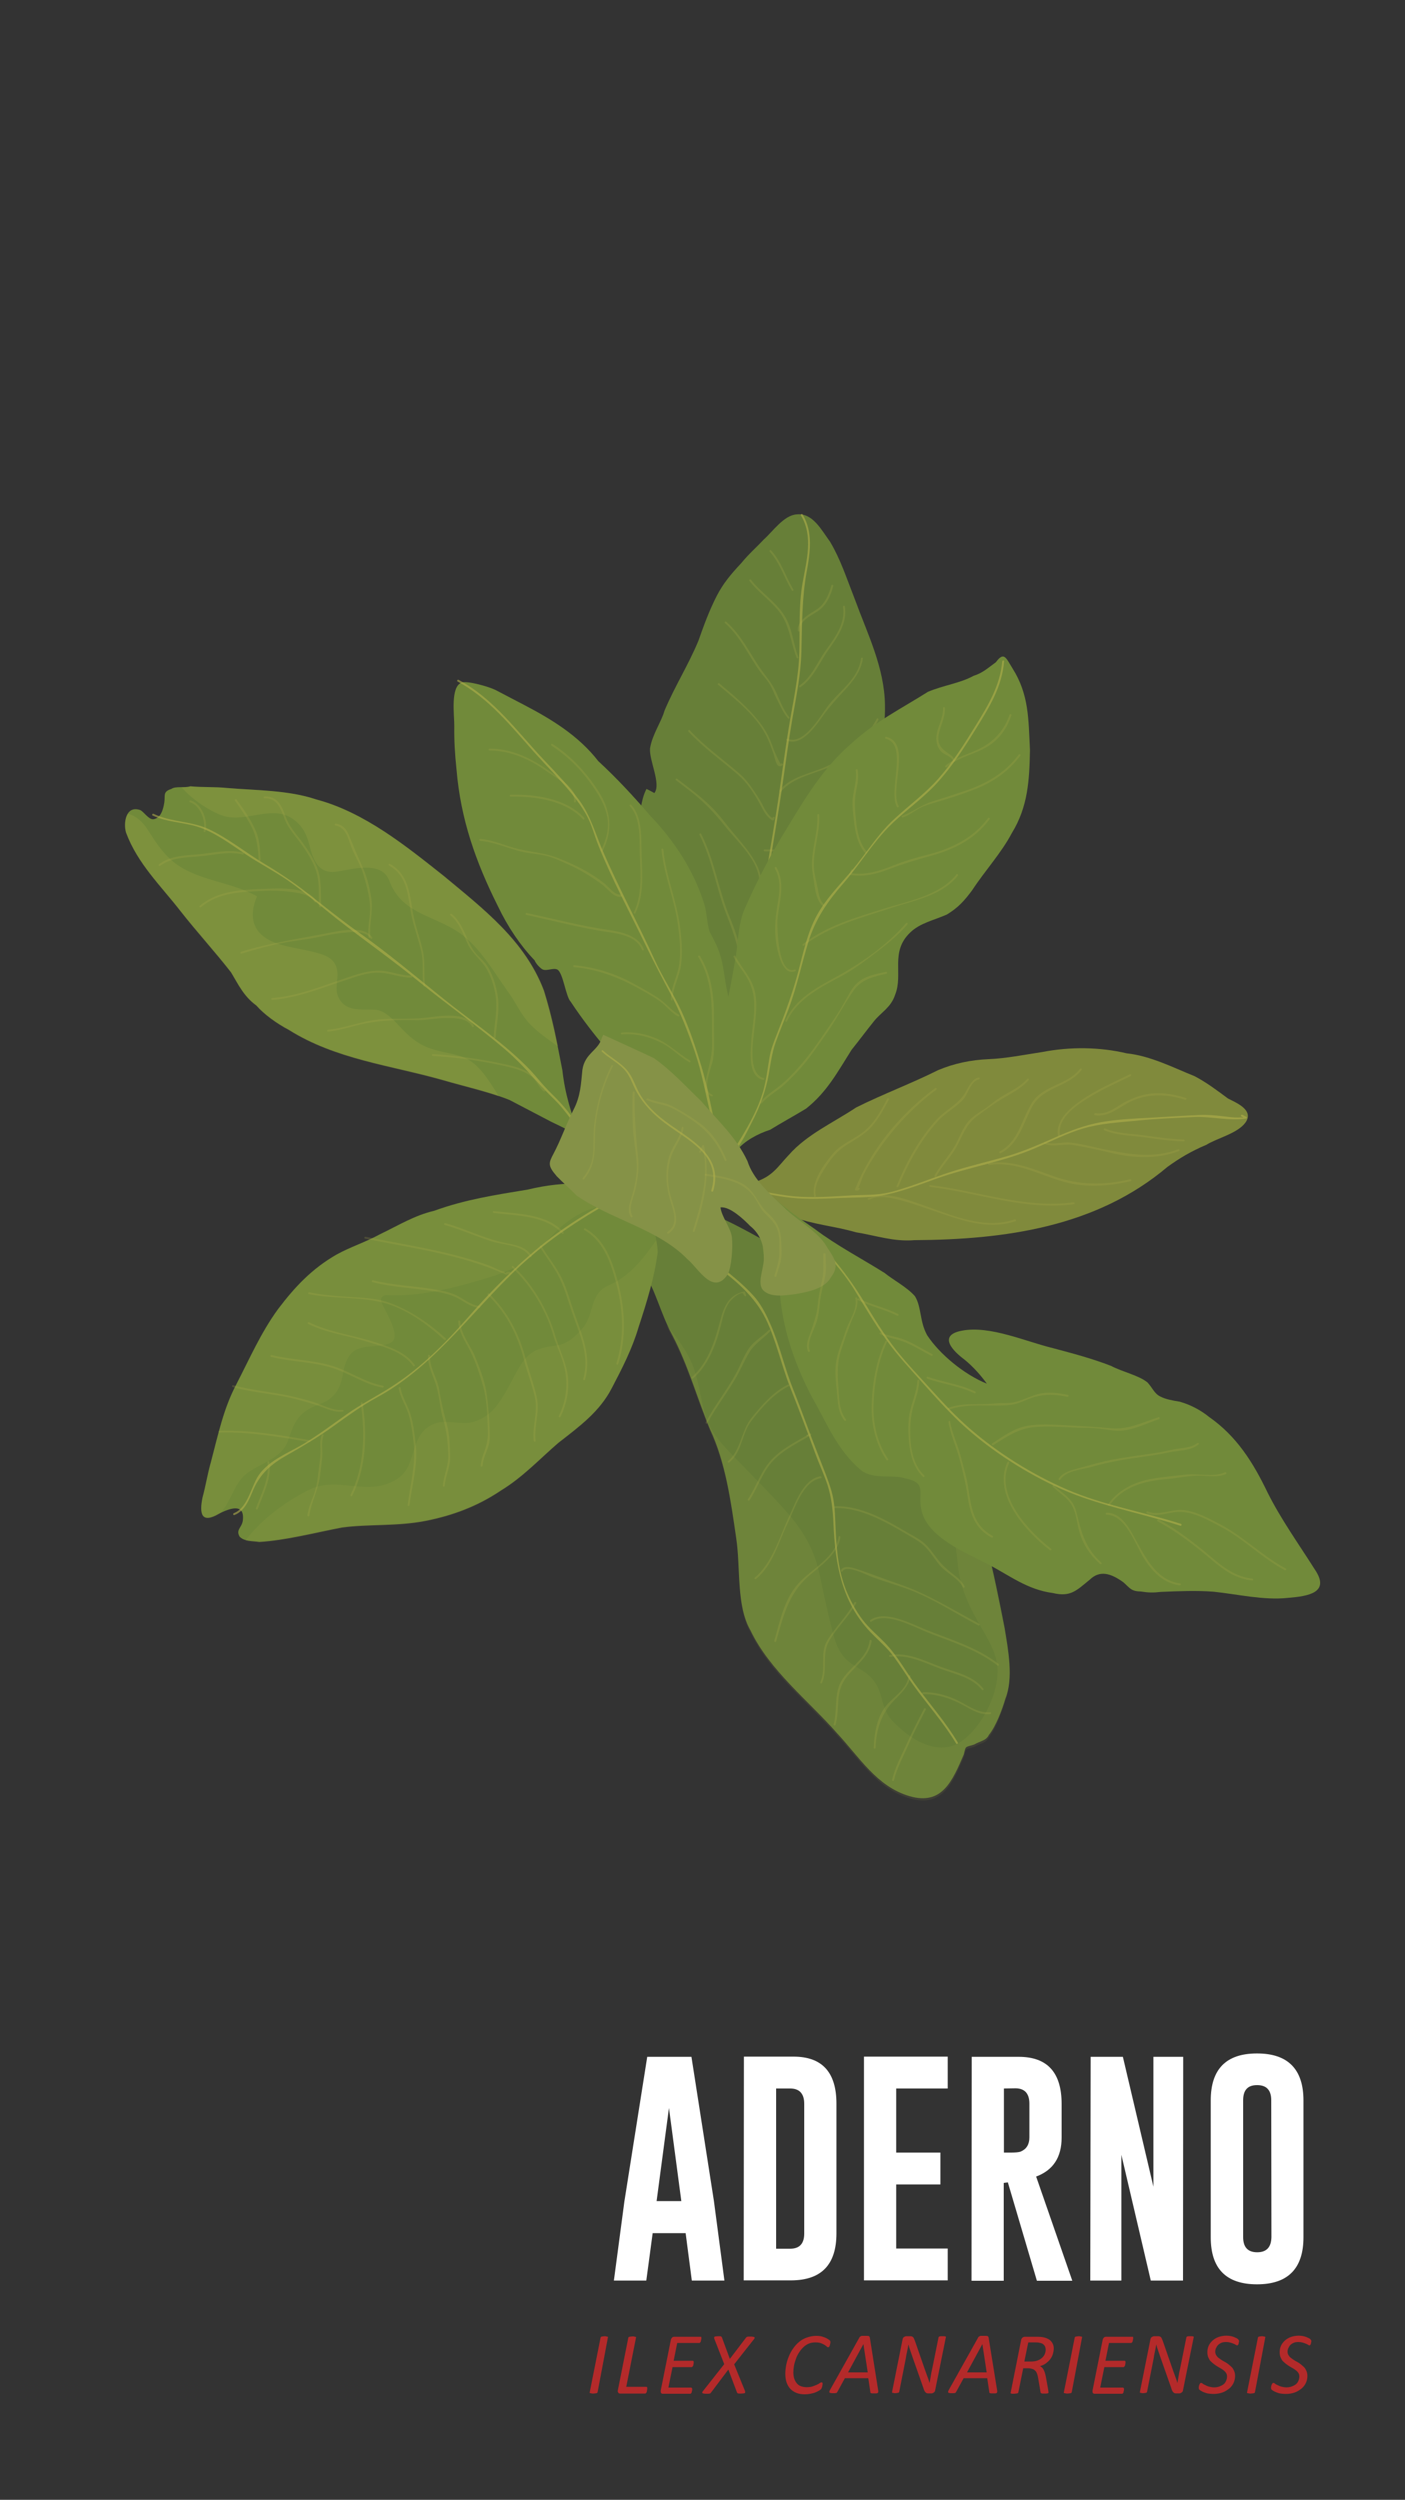 <?xml version="1.0" encoding="utf-8"?>
<!-- Generator: Adobe Illustrator 18.0.0, SVG Export Plug-In . SVG Version: 6.00 Build 0)  -->
<!DOCTYPE svg PUBLIC "-//W3C//DTD SVG 1.1//EN" "http://www.w3.org/Graphics/SVG/1.1/DTD/svg11.dtd">
<svg version="1.1" id="Capa_1" xmlns:x="http://ns.adobe.com/Extensibility/1.0/" xmlns:i="http://ns.adobe.com/AdobeIllustrator/10.0/" xmlns:graph="http://ns.adobe.com/Graphs/1.0/"
	 xmlns="http://www.w3.org/2000/svg" xmlns:xlink="http://www.w3.org/1999/xlink" xmlns:a="http://ns.adobe.com/AdobeSVGViewerExtensions/3.0/"
	 x="0px" y="0px" viewBox="0 0 750 1334" enable-background="new 0 0 750 1334" xml:space="preserve">
<rect x="0" y="0" width="750" height="1334" fill="#333333" stroke="none"/>
<g>
	<path fill="#FFFFFF" d="M381.1,1174.6l5.6,42.4l-17.4,0l-3.3-25.3l-17.6,0l-3.4,25.3l-17.3,0l5.6-42.2l12.2-77.2l23.6,0
		L381.1,1174.6z M363.7,1174.6l-6.6-49.7l-6.6,49.7L363.7,1174.6z"/>
	<path fill="#FFFFFF" d="M397.1,1097.5l26.5,0c15.3,0,22.9,8.4,22.9,25.1l0,69.2c0,16.7-8,25-24.1,25.1l-25.4,0L397.1,1097.5z
		 M414.3,1114.5l0,85.5l7.5,0c5,0,7.5-2.7,7.5-8.1l0-69.2c0-5.4-2.5-8.2-7.5-8.2L414.3,1114.5z"/>
	<path fill="#FFFFFF" d="M461.2,1097.5l44.7,0l0,17l-27.5,0l0,34.2l23.6,0l0,17l-23.6,0l0,34.2l27.5,0l0,17l-44.7,0L461.2,1097.5z"
		/>
	<path fill="#FFFFFF" d="M518.7,1097.6l25.1,0c15.3,0,22.9,8.4,22.9,25.1l0,18c0,10.5-4.5,17.4-13.6,20.8l19.3,55.6l-18.9,0
		l-15.5-52.5l-2.2,0.3l0,52.2l-17.2,0L518.7,1097.6z M535.9,1114.5l0,34.2l4,0c2.4,0,4-0.2,4.9-0.5c3.1-1.3,4.7-3.8,4.7-7.6l0-18
		c0-5.4-2.5-8.2-7.5-8.2L535.9,1114.5z"/>
	<path fill="#FFFFFF" d="M582.2,1097.6l17.2,0l16.3,69.3l0-69.3l15.9,0l-0.1,119.4l-17.2,0l-15.7-67.1l0,67.1l-16.6,0L582.2,1097.6z
		"/>
	<path fill="#FFFFFF" d="M695.8,1193.9c0,16.7-8.3,25.1-24.8,25.1c-16.5,0-24.7-8.4-24.7-25.1l0-73c0-16.7,8.2-25.1,24.7-25.1
		c16.5,0,24.8,8.4,24.8,25.1L695.8,1193.9z M678.6,1120.8c0-5.4-2.5-8.1-7.5-8.1H671c-5,0-7.4,2.7-7.4,8.1l0,73
		c0,5.4,2.5,8.1,7.5,8.1c5,0,7.5-2.7,7.6-8.1L678.6,1120.8z"/>
</g>
<g>
	<path fill="#B42A2A" d="M319,1276.6c0,0.1-0.1,0.2-0.2,0.3s-0.2,0.2-0.4,0.2s-0.4,0.1-0.7,0.1s-0.6,0.1-1,0.1c-0.4,0-0.7,0-1-0.1
		s-0.4-0.1-0.6-0.1s-0.2-0.1-0.3-0.2s-0.1-0.2,0-0.3l5.8-29.2c0-0.1,0.1-0.2,0.2-0.3s0.2-0.2,0.4-0.2s0.4-0.1,0.6-0.1
		s0.6-0.1,0.9-0.1s0.7,0,0.9,0.1s0.4,0.1,0.6,0.1s0.2,0.1,0.3,0.2s0.1,0.2,0,0.3L319,1276.6z"/>
	<path fill="#B42A2A" d="M345.5,1274.5c0,0.1,0,0.2,0,0.4s-0.1,0.4-0.1,0.6s-0.1,0.4-0.1,0.6s-0.1,0.4-0.2,0.6s-0.2,0.3-0.3,0.4
		s-0.3,0.2-0.4,0.2h-13.4c-0.2,0-0.4,0-0.5-0.1s-0.3-0.1-0.4-0.3s-0.2-0.3-0.3-0.5s0-0.5,0-0.8l5.6-28.1c0-0.1,0.1-0.2,0.2-0.3
		s0.2-0.2,0.4-0.2s0.4-0.1,0.7-0.1s0.6-0.1,1-0.1s0.7,0,0.9,0.1s0.5,0.1,0.6,0.1s0.2,0.1,0.3,0.2s0.1,0.2,0,0.3l-5.2,26.2H345
		c0.2,0,0.3,0.1,0.4,0.2S345.5,1274.2,345.5,1274.5z"/>
	<path fill="#B42A2A" d="M374.4,1247.6c0,0.1,0,0.2,0,0.4s0,0.3-0.1,0.5s-0.1,0.4-0.1,0.6s-0.1,0.4-0.2,0.6s-0.2,0.3-0.3,0.4
		s-0.3,0.2-0.4,0.2h-11.8l-1.9,9.5h10.2c0.2,0,0.3,0.1,0.4,0.2s0.1,0.3,0.1,0.6c0,0.1,0,0.2,0,0.4s-0.1,0.3-0.1,0.5
		s-0.1,0.4-0.1,0.6s-0.1,0.4-0.2,0.5s-0.2,0.3-0.3,0.4s-0.3,0.2-0.4,0.2h-10.2l-2.2,10.9h12.1c0.2,0,0.3,0.1,0.4,0.2
		s0.2,0.3,0.2,0.6c0,0.1,0,0.2,0,0.4s0,0.4-0.1,0.5s-0.1,0.4-0.1,0.6s-0.1,0.4-0.2,0.5s-0.2,0.3-0.3,0.4s-0.3,0.1-0.4,0.1h-14.6
		c-0.2,0-0.3,0-0.5-0.1s-0.3-0.1-0.4-0.3s-0.2-0.3-0.2-0.5s0-0.5,0-0.8l5.4-27c0.1-0.6,0.4-1,0.7-1.3s0.7-0.4,1.1-0.4h14.4
		C374.2,1246.8,374.4,1247.1,374.4,1247.6z"/>
	<path fill="#B42A2A" d="M391.9,1261.7l5.7,14c0.1,0.3,0.2,0.6,0.2,0.8s-0.1,0.4-0.2,0.5s-0.4,0.2-0.7,0.2s-0.8,0.1-1.3,0.1
		c-0.5,0-0.8,0-1.1,0s-0.5-0.1-0.6-0.1s-0.3-0.1-0.3-0.2s-0.1-0.2-0.2-0.3l-4.6-12.2l-9.2,12.2c-0.1,0.1-0.2,0.3-0.3,0.4
		s-0.3,0.2-0.5,0.2s-0.4,0.1-0.7,0.1s-0.7,0-1.1,0c-0.5,0-0.9,0-1.3-0.1s-0.5-0.1-0.7-0.2s-0.1-0.3-0.1-0.5s0.2-0.5,0.5-0.8
		l11.2-14.2l-5.2-13.3c-0.1-0.3-0.2-0.6-0.2-0.8s0.1-0.4,0.2-0.5s0.4-0.2,0.7-0.2s0.8-0.1,1.3-0.1c0.4,0,0.8,0,1,0s0.5,0.1,0.6,0.2
		s0.3,0.2,0.3,0.3s0.1,0.3,0.2,0.5l4.1,11.1l8.6-11.3c0.1-0.1,0.2-0.2,0.3-0.3s0.3-0.2,0.4-0.2s0.4-0.1,0.7-0.1s0.6,0,1.1,0
		c0.5,0,0.9,0,1.3,0.1s0.5,0.1,0.7,0.2s0.1,0.3,0.1,0.5s-0.2,0.5-0.5,0.8L391.9,1261.7z"/>
	<path fill="#B42A2A" d="M443.3,1249.9c0,0.3-0.1,0.7-0.2,1.2s-0.3,0.9-0.4,1.1s-0.4,0.4-0.6,0.4c-0.2,0-0.5-0.1-0.8-0.4
		s-0.7-0.6-1.2-0.9s-1.1-0.6-1.9-0.9s-1.8-0.4-3-0.4c-1.3,0-2.5,0.2-3.6,0.7s-2.1,1.2-2.9,2s-1.6,1.8-2.3,2.9s-1.2,2.2-1.6,3.4
		s-0.8,2.4-1,3.6s-0.3,2.4-0.3,3.5c0,1.2,0.2,2.4,0.5,3.3s0.8,1.8,1.4,2.5s1.3,1.2,2.2,1.5s1.8,0.5,2.9,0.5c1.2,0,2.3-0.1,3.2-0.4
		s1.6-0.6,2.3-0.9s1.2-0.6,1.6-0.9s0.8-0.4,1-0.4c0.2,0,0.3,0.1,0.4,0.2s0.1,0.3,0.1,0.6c0,0.1,0,0.2,0,0.3s-0.1,0.3-0.1,0.5
		s-0.1,0.4-0.1,0.6s-0.1,0.4-0.2,0.6s-0.1,0.3-0.2,0.5s-0.2,0.3-0.4,0.5s-0.5,0.4-1,0.7s-1.2,0.6-1.9,0.9s-1.6,0.5-2.6,0.7
		s-1.9,0.3-3,0.3c-1.6,0-3-0.2-4.3-0.7s-2.4-1.2-3.3-2.1s-1.6-2.1-2.1-3.5s-0.7-3-0.7-4.8c0-1.5,0.2-3,0.5-4.6s0.8-3.1,1.4-4.6
		s1.4-2.9,2.3-4.2s2-2.5,3.2-3.5s2.6-1.8,4.1-2.3s3.2-0.9,5-0.9c1.1,0,2.2,0.1,3.2,0.4s1.8,0.6,2.5,1s1.2,0.7,1.5,1
		S443.3,1249.5,443.3,1249.9z"/>
	<path fill="#B42A2A" d="M468.8,1275.7c0,0.3,0.1,0.6,0,0.8s-0.1,0.4-0.3,0.5s-0.4,0.2-0.7,0.2s-0.7,0-1.3,0c-0.3,0-0.6,0-0.9,0
		s-0.4-0.1-0.6-0.1s-0.2-0.1-0.3-0.2s-0.1-0.2-0.1-0.4l-1.1-7.4H451l-4,7.3c-0.1,0.2-0.2,0.3-0.3,0.4s-0.2,0.2-0.4,0.2
		s-0.4,0.1-0.7,0.1s-0.6,0-1.1,0c-0.5,0-0.8,0-1.1-0.1s-0.5-0.1-0.6-0.2s-0.1-0.3-0.1-0.5s0.2-0.5,0.3-0.8l15.8-28.2
		c0.1-0.2,0.2-0.3,0.4-0.4s0.3-0.2,0.5-0.3s0.5-0.1,0.8-0.1s0.7,0,1.1,0c0.5,0,0.9,0,1.3,0s0.6,0.1,0.8,0.1s0.3,0.2,0.4,0.3
		s0.1,0.3,0.2,0.4L468.8,1275.7z M460.9,1250.9L460.9,1250.9l-8.2,15.1h10.5L460.9,1250.9z"/>
	<path fill="#B42A2A" d="M499.2,1275.5c0,0.3-0.1,0.6-0.3,0.8s-0.3,0.4-0.5,0.5s-0.4,0.2-0.6,0.3s-0.4,0.1-0.6,0.1h-1.5
		c-0.4,0-0.8,0-1-0.1s-0.5-0.3-0.7-0.5s-0.4-0.5-0.6-0.9s-0.3-0.8-0.5-1.4l-5.7-16.2c-0.4-1.2-0.8-2.3-1.2-3.5s-0.8-2.3-1.1-3.5h0
		c-0.2,1.3-0.4,2.6-0.7,3.8s-0.5,2.5-0.7,3.8l-3.5,17.7c0,0.1-0.1,0.2-0.2,0.3s-0.2,0.2-0.4,0.2s-0.4,0.1-0.6,0.1s-0.6,0.1-0.9,0.1
		s-0.7,0-0.9-0.1s-0.4-0.1-0.6-0.1s-0.2-0.1-0.2-0.2s0-0.2,0-0.3l5.6-28c0.1-0.6,0.4-1.1,0.8-1.3s0.8-0.4,1.2-0.4h1.9
		c0.4,0,0.7,0,1,0.1s0.5,0.2,0.7,0.4s0.4,0.5,0.5,0.8s0.3,0.7,0.5,1.2l5.7,16.4c0.4,1,0.7,2,1.1,3s0.7,2,1,3.1h0
		c0.2-1.3,0.5-2.6,0.7-4s0.5-2.7,0.8-4l3.3-16.4c0-0.1,0.1-0.2,0.2-0.3s0.2-0.2,0.4-0.2s0.4-0.1,0.6-0.1s0.6,0,0.9,0
		c0.4,0,0.7,0,0.9,0s0.4,0.1,0.6,0.1s0.2,0.1,0.3,0.2s0.1,0.2,0,0.3L499.2,1275.5z"/>
	<path fill="#B42A2A" d="M532.3,1275.7c0,0.3,0.1,0.6,0,0.8s-0.1,0.4-0.3,0.5s-0.4,0.2-0.7,0.2s-0.7,0-1.3,0c-0.3,0-0.6,0-0.9,0
		s-0.4-0.1-0.6-0.1s-0.2-0.1-0.3-0.2s-0.1-0.2-0.1-0.4l-1.1-7.4h-12.6l-4,7.3c-0.1,0.2-0.2,0.3-0.3,0.4s-0.2,0.2-0.4,0.2
		s-0.4,0.1-0.7,0.1s-0.6,0-1.1,0c-0.5,0-0.8,0-1.1-0.1s-0.5-0.1-0.6-0.2s-0.1-0.3-0.1-0.5s0.2-0.5,0.3-0.8l15.8-28.2
		c0.1-0.2,0.2-0.3,0.4-0.4s0.3-0.2,0.5-0.3s0.5-0.1,0.8-0.1s0.7,0,1.1,0c0.5,0,0.9,0,1.3,0s0.6,0.1,0.8,0.1s0.3,0.2,0.4,0.3
		s0.1,0.3,0.2,0.4L532.3,1275.7z M524.4,1250.9L524.4,1250.9l-8.2,15.1h10.5L524.4,1250.9z"/>
	<path fill="#B42A2A" d="M562.5,1253.2c0,1.1-0.2,2.1-0.5,3.1s-0.8,1.9-1.4,2.7s-1.4,1.5-2.3,2.2s-2,1.1-3.2,1.5
		c0.8,0.3,1.5,0.9,2,1.9s0.9,2.2,1.2,3.8l1.2,6.7c0,0.3,0.1,0.6,0.1,0.8s0.1,0.5,0.1,0.7c0,0.1,0,0.3-0.1,0.4s-0.2,0.2-0.4,0.2
		s-0.4,0.1-0.7,0.1s-0.7,0-1.1,0c-0.4,0-0.7,0-1,0s-0.4-0.1-0.6-0.2s-0.2-0.2-0.3-0.3s-0.1-0.3-0.1-0.5l-1.2-7.1
		c-0.1-0.8-0.3-1.6-0.5-2.2s-0.5-1.3-0.9-1.7s-0.9-0.9-1.6-1.1s-1.4-0.4-2.3-0.4h-2.7l-2.6,12.9c0,0.1-0.1,0.2-0.2,0.3
		s-0.2,0.2-0.4,0.2s-0.4,0.1-0.7,0.1s-0.6,0.1-1,0.1c-0.4,0-0.7,0-0.9,0s-0.5-0.1-0.6-0.1s-0.2-0.1-0.3-0.2s-0.1-0.2,0-0.3l5.6-28.1
		c0.1-0.6,0.4-1,0.8-1.3s0.8-0.4,1.2-0.4h6.6c1.4,0,2.7,0.1,3.8,0.4s2,0.7,2.7,1.2s1.3,1.2,1.7,2S562.5,1252.2,562.5,1253.2z
		 M558.2,1253.8c0-0.5-0.1-1-0.3-1.5s-0.5-0.8-0.9-1.2s-0.9-0.6-1.6-0.8s-1.4-0.3-2.3-0.3h-4.2l-2.1,10.2h3.6c1.4,0,2.6-0.2,3.6-0.6
		s1.8-0.9,2.4-1.5s1.1-1.3,1.4-2.1S558.2,1254.6,558.2,1253.8z"/>
	<path fill="#B42A2A" d="M572.1,1276.6c0,0.1-0.1,0.2-0.2,0.3s-0.2,0.2-0.4,0.2s-0.4,0.1-0.7,0.1s-0.6,0.1-1,0.1c-0.4,0-0.7,0-1-0.1
		s-0.4-0.1-0.6-0.1s-0.2-0.1-0.3-0.2s-0.1-0.2,0-0.3l5.8-29.2c0-0.1,0.1-0.2,0.2-0.3s0.2-0.2,0.4-0.2s0.4-0.1,0.6-0.1
		s0.6-0.1,0.9-0.1s0.7,0,0.9,0.1s0.4,0.1,0.6,0.1s0.2,0.1,0.3,0.2s0.1,0.2,0,0.3L572.1,1276.6z"/>
	<path fill="#B42A2A" d="M604.9,1247.6c0,0.1,0,0.2,0,0.4s0,0.3-0.1,0.5s-0.1,0.4-0.1,0.6s-0.1,0.4-0.2,0.6s-0.2,0.3-0.3,0.4
		s-0.3,0.2-0.4,0.2h-11.8l-1.9,9.5h10.2c0.2,0,0.3,0.1,0.4,0.2s0.1,0.3,0.1,0.6c0,0.1,0,0.2,0,0.4s-0.1,0.3-0.1,0.5
		s-0.1,0.4-0.1,0.6s-0.1,0.4-0.2,0.5s-0.2,0.3-0.3,0.4s-0.3,0.2-0.4,0.2h-10.2l-2.2,10.9h12.1c0.2,0,0.3,0.1,0.4,0.2
		s0.2,0.3,0.2,0.6c0,0.1,0,0.2,0,0.4s0,0.4-0.1,0.5s-0.1,0.4-0.1,0.6s-0.1,0.4-0.2,0.5s-0.2,0.3-0.3,0.4s-0.3,0.1-0.4,0.1h-14.6
		c-0.2,0-0.3,0-0.5-0.1s-0.3-0.1-0.4-0.3s-0.2-0.3-0.2-0.5s0-0.5,0-0.8l5.4-27c0.1-0.6,0.4-1,0.7-1.3s0.7-0.4,1.1-0.4h14.4
		C604.8,1246.8,604.9,1247.1,604.9,1247.6z"/>
	<path fill="#B42A2A" d="M631.5,1275.5c0,0.3-0.1,0.6-0.3,0.8s-0.3,0.4-0.5,0.5s-0.4,0.2-0.6,0.3s-0.4,0.1-0.6,0.1H628
		c-0.4,0-0.8,0-1-0.1s-0.5-0.3-0.7-0.5s-0.4-0.5-0.6-0.9s-0.3-0.8-0.5-1.4l-5.7-16.2c-0.4-1.2-0.8-2.3-1.2-3.5s-0.8-2.3-1.1-3.5h0
		c-0.2,1.3-0.4,2.6-0.7,3.8s-0.5,2.5-0.7,3.8l-3.5,17.7c0,0.1-0.1,0.2-0.2,0.3s-0.2,0.2-0.4,0.2s-0.4,0.1-0.6,0.1s-0.6,0.1-0.9,0.1
		s-0.7,0-0.9-0.1s-0.4-0.1-0.6-0.1s-0.2-0.1-0.2-0.2s0-0.2,0-0.3l5.6-28c0.1-0.6,0.4-1.1,0.8-1.3s0.8-0.4,1.2-0.4h1.9
		c0.4,0,0.7,0,1,0.1s0.5,0.2,0.7,0.4s0.4,0.5,0.5,0.8s0.3,0.7,0.5,1.2l5.7,16.4c0.4,1,0.7,2,1.1,3s0.7,2,1,3.1h0
		c0.2-1.3,0.5-2.6,0.7-4s0.5-2.7,0.8-4l3.3-16.4c0-0.1,0.1-0.2,0.2-0.3s0.2-0.2,0.4-0.2s0.4-0.1,0.6-0.1s0.6,0,0.9,0
		c0.4,0,0.7,0,0.9,0s0.4,0.1,0.6,0.1s0.2,0.1,0.3,0.2s0.1,0.2,0,0.3L631.5,1275.5z"/>
	<path fill="#B42A2A" d="M661.4,1249.1c0,0.1,0,0.3,0,0.4s0,0.3-0.1,0.5s-0.1,0.4-0.1,0.6s-0.1,0.4-0.2,0.5s-0.2,0.3-0.3,0.4
		s-0.2,0.1-0.3,0.1c-0.2,0-0.4-0.1-0.7-0.3s-0.7-0.4-1.2-0.6s-1-0.4-1.7-0.6s-1.4-0.3-2.3-0.3c-1,0-1.8,0.1-2.5,0.4
		s-1.3,0.7-1.8,1.2s-0.8,1.1-1.1,1.7s-0.4,1.3-0.4,1.9c0,0.7,0.2,1.3,0.5,1.8s0.7,1,1.2,1.4s1.1,0.8,1.7,1.2s1.3,0.8,1.9,1.1
		s1.3,0.8,1.9,1.3s1.2,1,1.7,1.5s0.9,1.3,1.2,2s0.5,1.6,0.5,2.6c0,1.3-0.3,2.6-0.8,3.7s-1.3,2.2-2.3,3s-2.2,1.6-3.6,2.1
		s-3,0.8-4.8,0.8c-1,0-1.8-0.1-2.7-0.2s-1.6-0.4-2.2-0.6s-1.2-0.5-1.7-0.8s-0.8-0.5-1-0.7s-0.3-0.5-0.3-0.9c0-0.1,0-0.2,0-0.4
		s0.1-0.4,0.1-0.6s0.1-0.4,0.2-0.6s0.1-0.4,0.2-0.5s0.2-0.3,0.3-0.4s0.2-0.2,0.4-0.2c0.2,0,0.6,0.1,0.9,0.4s0.8,0.5,1.4,0.8
		s1.2,0.6,2,0.8s1.7,0.4,2.7,0.4c1.1,0,2.1-0.2,2.9-0.5s1.6-0.7,2.2-1.2s1-1.1,1.3-1.8s0.5-1.5,0.5-2.2c0-0.7-0.1-1.3-0.4-1.8
		s-0.7-1-1.2-1.4s-1-0.8-1.7-1.2s-1.3-0.7-1.9-1.1s-1.3-0.8-1.9-1.3s-1.2-1-1.7-1.5s-0.9-1.3-1.2-2s-0.5-1.6-0.5-2.7
		c0-1.2,0.2-2.4,0.7-3.5s1.2-2,2.1-2.8s2-1.5,3.2-1.9s2.7-0.7,4.2-0.7c0.8,0,1.5,0.1,2.1,0.2s1.3,0.3,1.8,0.5s1,0.4,1.4,0.6
		s0.7,0.4,0.8,0.5s0.2,0.3,0.3,0.4S661.4,1248.9,661.4,1249.1z"/>
	<path fill="#B42A2A" d="M669.9,1276.6c0,0.1-0.1,0.2-0.2,0.3s-0.2,0.2-0.4,0.2s-0.4,0.1-0.7,0.1s-0.6,0.1-1,0.1c-0.4,0-0.7,0-1-0.1
		s-0.4-0.1-0.6-0.1s-0.2-0.1-0.3-0.2s-0.1-0.2,0-0.3l5.8-29.2c0-0.1,0.1-0.2,0.2-0.3s0.2-0.2,0.4-0.2s0.4-0.1,0.6-0.1
		s0.6-0.1,0.9-0.1s0.7,0,0.9,0.1s0.4,0.1,0.6,0.1s0.2,0.1,0.3,0.2s0.1,0.2,0,0.3L669.9,1276.6z"/>
	<path fill="#B42A2A" d="M700,1249.1c0,0.1,0,0.3,0,0.4s0,0.3-0.1,0.5s-0.1,0.4-0.1,0.6s-0.1,0.4-0.2,0.5s-0.2,0.3-0.3,0.4
		s-0.2,0.1-0.3,0.1c-0.2,0-0.4-0.1-0.7-0.3s-0.7-0.4-1.2-0.6s-1-0.4-1.7-0.6s-1.4-0.3-2.3-0.3c-1,0-1.8,0.1-2.5,0.4
		s-1.3,0.7-1.8,1.2s-0.8,1.1-1.1,1.7s-0.4,1.3-0.4,1.9c0,0.7,0.2,1.3,0.5,1.8s0.7,1,1.2,1.4s1.1,0.8,1.7,1.2s1.3,0.8,1.9,1.1
		s1.3,0.8,1.9,1.3s1.2,1,1.7,1.5s0.9,1.3,1.2,2s0.5,1.6,0.5,2.6c0,1.3-0.3,2.6-0.8,3.7s-1.3,2.2-2.3,3s-2.2,1.6-3.6,2.1
		s-3,0.8-4.8,0.8c-1,0-1.8-0.1-2.7-0.2s-1.6-0.4-2.2-0.6s-1.2-0.5-1.7-0.8s-0.8-0.5-1-0.7s-0.3-0.5-0.3-0.9c0-0.1,0-0.2,0-0.4
		s0.1-0.4,0.1-0.6s0.1-0.4,0.2-0.6s0.1-0.4,0.2-0.5s0.2-0.3,0.3-0.4s0.2-0.2,0.4-0.2c0.2,0,0.6,0.1,0.9,0.4s0.8,0.5,1.4,0.8
		s1.2,0.6,2,0.8s1.7,0.4,2.7,0.4c1.1,0,2.1-0.2,2.9-0.5s1.6-0.7,2.2-1.2s1-1.1,1.3-1.8s0.5-1.5,0.5-2.2c0-0.7-0.1-1.3-0.4-1.8
		s-0.7-1-1.2-1.4s-1-0.8-1.7-1.2s-1.3-0.7-1.9-1.1s-1.3-0.8-1.9-1.3s-1.2-1-1.7-1.5s-0.9-1.3-1.2-2s-0.5-1.6-0.5-2.7
		c0-1.2,0.2-2.4,0.7-3.5s1.2-2,2.1-2.8s2-1.5,3.2-1.9s2.7-0.7,4.2-0.7c0.8,0,1.5,0.1,2.1,0.2s1.3,0.3,1.8,0.5s1,0.4,1.4,0.6
		s0.7,0.4,0.8,0.5s0.2,0.3,0.3,0.4S700,1248.9,700,1249.1z"/>
</g>
<g>
	<g>
		<g>
			<path fill="#677F38" d="M332.1,502.3c-0.3-14.8-0.6-29.7,2.8-43.9c0.6-6.3,3.4-11.6,5.1-17.4c2.2-6.8,1.8-13.7,5.1-20
				c1.1,0.5,3.1,1.6,4.2,2.2c3.8-4.7-2.9-17.5-2.3-23.9c1.2-7.4,6.1-14.2,7.7-20c5.5-13.1,12.6-24.1,18.1-37.3
				c2.8-7.9,5.6-15.8,9.9-24.2c3.3-6.3,7.1-11,13-17.3c3.8-4.7,8.6-8.9,11.9-12.5c4.8-4.2,10.8-13.1,17.7-13.5
				c8.5-0.9,13.1,8.2,17.8,14.6c5.7,9.6,8.7,19.2,13.3,30.9c6.6,18.1,15.8,36.3,16,56.4c0.3,14.8-3.7,30.1-7.1,44.3
				c-2.3,9.5-3.5,19.5-5.8,29c-2.8,10.5-8.8,19.4-13.7,28.9c-12,23.1-22.5,48.3-37.7,69.8c-10.3,14.7-20.6,29.3-31.4,42.4
				c-3.2,3.7-3.3,6.3-7.5,4.1c-3.1-1.6-8.3-9.7-12-12.9c-5.7-9.6-12.3-22.4-14.8-33.1s-3.3-21.8-6.4-31.3c-4.6-9.1-1.3-18-4.9-26.5"
				/>
		</g>
		<g opacity="0.6">
			<g>
				<path fill="#B2B14B" d="M370.5,592.4c-5.5-1.4,2.2-15.7,3.5-18.3c2.9-5.9,6.1-11.5,8.4-17.7c2-5.3,3.6-10.8,5.7-16
					c2.4-6,5.6-11.5,8.5-17.2c4.5-8.7,8.5-17.7,9.8-27.6c1.7-12.7,3-25.4,5.1-38.1c2-12.2,4.1-24.4,5.9-36.6
					c1.8-12.3,3.4-24.7,5.5-36.9c2.1-12.1,4.6-24,4.9-36.3c0.4-14.4,0.2-28.2,2.8-42.5c1.9-10.3,3.5-21.4-2.2-30.7
					c-0.3-0.5-1.2,0-0.9,0.5c6.8,11.1,3,24.3,0.9,36.2c-2.1,12.1-1.4,24.3-1.7,36.5c-0.3,14.1-3.6,27.7-5.8,41.6
					c-2,12.3-3.6,24.7-5.4,37c-1.9,12.8-4.2,25.6-6.3,38.4c-0.8,5.3-1.6,10.7-2.3,16c-0.9,7.1-1.2,14.4-2.9,21.4
					c-2.8,11-8.6,20.6-13.7,30.6c-5.4,10.7-7.8,22.7-13.4,33.4c-2,3.8-15.3,25.2-6.9,27.3C370.8,593.6,371.1,592.6,370.5,592.4
					L370.5,592.4z"/>
			</g>
		</g>
		<g opacity="0.2">
			<g>
				<path fill="#B2B14B" d="M395.2,528.3c3.2-12.4-0.6-26.7-5.4-38.2c-6.2-14.7-8.2-30.7-15.5-45.1c-0.3-0.6-1.2-0.1-0.9,0.5
					c6.9,13.6,8.9,28.6,14.4,42.6c4.9,12.4,9.9,26.4,6.4,39.9C394.1,528.7,395,529,395.2,528.3L395.2,528.3z"/>
			</g>
		</g>
		<g opacity="0.2">
			<g>
				<path fill="#B2B14B" d="M408.2,473.4c-2.7,0.8-1.9-4.6-2.2-6.2c-0.6-2.8-1.8-5.4-3.2-7.8c-3-5.2-7-9.8-10.9-14.4
					c-4.2-4.9-7.9-10.3-12.6-14.8c-5.6-5.5-11.6-9.8-17.8-14.6c-0.5-0.4-1.2,0.3-0.7,0.7c5,3.9,10.1,7.5,14.7,11.9
					c4.5,4.2,8.3,8.6,12.1,13.4c7.3,9,19.4,19.3,17.6,32.2c0,0.2,0,0.5,0.2,0.6c1.2,0.6,1.7,0.5,3,0.1
					C409.1,474.2,408.8,473.2,408.2,473.4L408.2,473.4z"/>
			</g>
		</g>
		<g opacity="0.2">
			<g>
				<path fill="#B2B14B" d="M412.7,436.1c-0.8,1.6-4.4-4-4.9-5.1c-1.2-2.6-2.5-4.7-4.1-7.1c-3-4.6-5.6-8.3-9.8-11.8
					c-8.7-7.4-17.9-14-25.7-22.4c-0.4-0.5-1.1,0.2-0.7,0.7c8,8.6,17.5,15.3,26.3,22.9c4.9,4.2,8.6,9.8,11.7,15.5
					c2,3.5,3.2,6.8,6.8,9c0.2,0.1,0.6,0.1,0.7-0.2c0.2-0.3,0.4-0.7,0.5-1C413.9,436.1,413,435.6,412.7,436.1L412.7,436.1z"/>
			</g>
		</g>
		<g opacity="0.2">
			<g>
				<path fill="#B2B14B" d="M416.9,407.6c-0.4,0.6-3.3-6.3-3.6-6.9c-0.7-2-1.5-4.1-2.3-6c-1.5-3.5-3.4-6.6-5.7-9.5
					c-6.1-7.8-13.8-14.2-21.3-20.5c-0.5-0.4-1.2,0.3-0.7,0.7c9.6,8.1,20.7,16.6,26.2,28.2c1.4,2.9,2.4,5.9,3.5,8.9
					c0.4,1.2,1.2,5.4,2.4,6.1c0.9,0.6,1.8,0.4,2.5-0.5C418.1,407.6,417.3,407.1,416.9,407.6L416.9,407.6z"/>
			</g>
		</g>
		<g opacity="0.2">
			<g>
				<path fill="#B2B14B" d="M421.3,382.7c-3-3.6-5.1-9-7-13.3c-2.2-4.9-5.6-8.6-8.6-12.9c-5.8-8.6-10.1-17.7-18-24.7
					c-0.5-0.4-1.2,0.3-0.7,0.7c8.3,7.3,12.3,16.9,18.6,25.7c1.6,2.2,3.5,4.2,5,6.5c1.7,2.6,2.5,5.3,3.9,8c1.8,3.5,3.5,7.6,6.1,10.6
					C421,383.9,421.7,383.2,421.3,382.7L421.3,382.7z"/>
			</g>
		</g>
		<g opacity="0.2">
			<g>
				<path fill="#B2B14B" d="M426.2,350.7c-2.9-7.4-3.2-15.7-7.6-22.4c-4.7-7.4-12.4-12-17.7-18.9c-0.4-0.5-1.3,0-0.9,0.5
					c4.6,6,11,10.3,15.7,16.2c5.9,7.4,6.2,16.3,9.5,24.8C425.4,351.6,426.4,351.3,426.2,350.7L426.2,350.7z"/>
			</g>
		</g>
		<g opacity="0.2">
			<g>
				<path fill="#B2B14B" d="M423.5,314.6c-4.1-6.9-6.4-14.9-11.9-20.9c-0.4-0.5-1.1,0.2-0.7,0.7c5.4,6,7.7,13.9,11.8,20.7
					C423,315.6,423.9,315.1,423.5,314.6L423.5,314.6z"/>
			</g>
		</g>
		<g opacity="0.2">
			<g>
				<path fill="#B2B14B" d="M416.9,422.5c6.4-8.1,19-9.6,27.8-14.1c10.5-5.4,18.7-13.9,24.2-24.3c0.3-0.6-0.6-1.1-0.9-0.5
					c-6.2,11.5-15.5,20.4-27.5,25.7c-8,3.5-18.7,5.3-24.4,12.5C415.8,422.3,416.5,423,416.9,422.5L416.9,422.5z"/>
			</g>
		</g>
		<g opacity="0.2">
			<g>
				<path fill="#B2B14B" d="M408.1,454.3c4.7,0.1,9.6,0.2,14.2-1c4.9-1.3,9.1-4.3,13-7.4c4.2-3.3,7.7-7.4,11.1-11.5
					c2.9-3.5,6.2-9.5,11-10.5c0.6-0.1,0.4-1.1-0.3-1c-3.4,0.7-5.5,3.4-7.5,6c-2.9,3.7-5.9,7.4-9.1,10.8c-4,4.2-8.9,8.4-14.1,11
					c-5.7,2.8-12.1,2.7-18.3,2.6C407.5,453.3,407.5,454.3,408.1,454.3L408.1,454.3z"/>
			</g>
		</g>
		<g opacity="0.2">
			<g>
				<path fill="#B2B14B" d="M404.1,497.6c3.7,0.6,5.7-0.7,8.1-3.5c4.3-4.8,8.7-9.5,12.7-14.6c4.3-5.5,8.7-10.1,14.9-13.4
					c2.8-1.5,5.9-2.6,8.6-4.3c3.4-2.1,5.6-4.2,9.5-5.6c0.6-0.2,0.3-1.2-0.3-1c-4.8,1.7-8.5,4.9-12.9,7.3c-4.8,2.5-9.9,4.7-13.8,8.6
					c-4,4-7.4,8.7-11,13.1c-1.9,2.2-3.8,4.3-5.9,6.4c-2.8,2.9-4.8,6.9-9.8,6.1C403.7,496.5,403.4,497.5,404.1,497.6L404.1,497.6z"/>
			</g>
		</g>
		<g opacity="0.2">
			<g>
				<path fill="#B2B14B" d="M398.5,530.1c-1.5,2.1,6.7,0.7,7.7,0.5c3-0.9,5.9-2.3,8.4-4.1c5.1-3.5,9.1-8.3,12.6-13.4
					c0.4-0.5-0.5-1-0.9-0.5c-6.7,9.9-16.3,18.7-29,17.8c-0.7,0-0.6,0.9,0,1c1,0.1,1.4,0.1,2-0.8
					C399.7,530.1,398.8,529.6,398.5,530.1L398.5,530.1z"/>
			</g>
		</g>
	</g>
	<g>
		<g>
			<path fill="#718A3A" d="M366.6,618.5c5.2,8,13.7,1.8,18.1-3.9c3.8-7.3,1.3-15.3,0.4-23.8c0.1-7.9,1.9-16.4,1.5-25.9
				c-0.4-6.9-0.3-14.8,0.4-21.2c1.2-10,3.5-19.5,5.3-30.6c1.7-8.4,1.4-18,4.7-26.9c6.1-14.2,14.8-31,23-44.1
				c9.8-16.2,19.6-32.5,34.1-45c12.9-12,27.3-19.1,41.2-27.9c8.5-3.6,17-4.5,24.5-8.6c4.8-1.5,7.5-4.1,11.8-7.2
				c4.3-5.8,5.3-2.6,8.9,3.3c8.8,13.9,8.5,27.1,9.3,43.6c-0.3,15.9-1,30.2-9.7,44.3c-5.5,10.5-14.6,20.4-21.1,30.4
				c-4.3,5.8-7.6,9.4-13.5,13c-6.9,3.1-14.4,4.5-19.7,9.7c-10.8,10.4-3.5,22.2-8,33.2c-2.2,6.8-7.6,9.4-11.3,14.1
				c-3.8,4.7-8.1,10.5-11.9,15.2c-7.6,12-13.1,22.5-24.3,31.4c-5.9,3.6-13.4,7.7-19.2,11.3c-6.4,2-13.9,6.1-17.6,10.8
				c-4.3,5.8-5.5,10.5-14,11.4c-7.4,1.5-11.6-0.7-14.7-7.7"/>
		</g>
		<g>
			<path fill="#808A3C" d="M381.7,630.4c7.3,3.8,14.2,3.4,21.2,0.4c9.6-3,12.3-8.3,18.2-14.5c9.7-11,23.6-17.1,35.9-25.3
				c14.4-7.2,29.3-12.7,43.7-19.9c8.5-3.6,17.6-5.5,27.1-5.9c9.5-0.4,18.6-2.3,28.6-3.8c14.9-2.9,30.7-2.7,45,0.7
				c12.7,1.3,25.3,7.8,36.3,12.2c6.3,3.3,12,7.6,17.8,11.9c4.2,2.2,14.2,6.1,9.3,12.9c-4.3,5.8-15,8.2-20.8,11.8
				c-8.5,3.6-14.4,7.2-20.8,11.8c-38.1,32.2-86.9,38.8-135.1,39.1c-11.1,0.9-20.1-2.4-31.2-4.2c-11.6-3.4-23.2-4.1-34.3-8.5
				c-8.9-3.3-17.8-9.3-26.2-13.7c-6.3-3.3-20.6-4-23.6-11"/>
		</g>
		<g opacity="0.6">
			<g>
				<path fill="#B2B14B" d="M375.3,625c12.8,1.8,21.7-17.6,26.3-26.6c4.2-8.1,7.2-16.3,8.8-25.4c1-5.7,1.7-11.1,3.6-16.6
					c2.2-6.2,4.8-12.2,7.1-18.3c4.3-11.6,6.8-23.7,10.4-35.4c3.8-12.3,10.2-21.6,18.6-31.2c8.3-9.5,15-20.5,23.7-29.6
					c8-8.3,17.7-14.8,25.6-23.2c8.6-9.2,15.4-19.8,22-30.5c6.9-11.1,13.5-21.9,14.6-35.3c0.1-0.6-0.9-0.6-1,0
					c-1.1,12.8-7.4,23.3-14,34c-6.1,9.9-12.3,19.8-20,28.5c-7.2,8.2-16.1,14.6-24,22c-8.7,8.1-14.8,18.3-22.4,27.3
					c-6.4,7.6-13.5,14.7-18.4,23.5c-5.2,9.3-7.4,20.2-10.1,30.4c-3,11.2-6.9,21.8-11.1,32.5c-1.7,4.4-3.6,8.9-4.3,13.6
					c-1,6-1.7,12-3.4,17.9c-2.5,8.5-6.9,16.7-11.5,24.3c-4,6.6-11,18.4-20.2,17.1C375,623.9,374.7,624.9,375.3,625L375.3,625z"/>
			</g>
		</g>
		<g opacity="0.6">
			<g>
				<path fill="#B2B14B" d="M394.6,633.9c-1.9-1,1.9,0.8,1.8,0.8c1,0.3,2.3,0.4,3.3,0.6c2,0.4,4,0.8,6,1.1c4.5,0.9,9,1.8,13.5,2.4
					c9,1.3,18,1,27,0.6c9-0.5,18.8,0,27.5-2c8.9-2,17.5-5.3,26.1-8.4c17.3-6.2,35.9-9,52.8-16.3c8.5-3.6,16.7-7.9,25.6-10.5
					c9.3-2.7,18.5-3.2,28-4.1c10.4-1.1,20.9-1.5,31.4-2c9.1-0.4,18.5,2.2,27.6,0.8c0.4-0.1,0.5-0.7,0.1-0.9
					c-0.7-0.4-1.4-0.7-2.1-1.1c-0.6-0.3-1.1,0.6-0.5,0.9c2.2,1.2,0.2,0.4-0.7,0.5c-1,0.1-2.2,0-3.2,0c-1.9-0.1-3.9-0.4-5.8-0.6
					c-4.3-0.5-8.5-0.9-12.8-0.7c-8.9,0.4-17.8,1-26.8,1.5c-8.6,0.4-17.5,0.9-26,2.4c-8.1,1.5-15.8,4.4-23.3,7.7
					c-8.6,3.8-17.1,7.6-26.2,10.3c-8.9,2.6-18,4.7-26.9,7.4c-8.8,2.6-17.3,6.1-26.1,9c-4.3,1.4-8.7,2.9-13.2,3.6
					c-5.5,0.9-11.4,0.7-17,1c-10.2,0.6-20.6,1.4-30.9,0.5c-10.3-1-20.3-3.7-30.5-5.1c-0.5-0.1-0.7,0.7-0.3,0.9
					c0.4,0.2,0.7,0.4,1.1,0.5C394.7,635.1,395.2,634.2,394.6,633.9L394.6,633.9z"/>
			</g>
		</g>
		<g opacity="0.2">
			<g>
				<path fill="#B2B14B" d="M463.9,640.2c5.9-2.8,13.5-0.7,19.4,1c5.3,1.5,10.5,3.4,15.8,5.2c13.8,4.7,28.3,10.2,42.9,5.3
					c0.6-0.2,0.3-1.2-0.3-1c-16.1,5.5-32.8-1.9-47.9-7.2c-8.6-3-21.4-8.4-30.4-4.1C462.8,639.6,463.3,640.4,463.9,640.2L463.9,640.2
					z"/>
			</g>
		</g>
		<g opacity="0.2">
			<g>
				<path fill="#B2B14B" d="M496.6,633.4c25.6,3.1,50.6,12.7,76.7,9.2c0.6-0.1,0.4-1-0.3-1c-26,3.5-51-6.1-76.5-9.2
					C495.9,632.3,495.9,633.3,496.6,633.4L496.6,633.4z"/>
			</g>
		</g>
		<g opacity="0.2">
			<g>
				<path fill="#B2B14B" d="M528.1,621.7c14.4-2.2,26.9,5.5,40.3,9.1c11.5,3.1,23.7,2.2,35.2-0.5c0.6-0.1,0.4-1.1-0.3-1
					c-13.8,3.3-27.4,3.2-40.9-1.6c-11.2-4-22.6-8.9-34.7-7C527.2,620.8,527.5,621.8,528.1,621.7L528.1,621.7z"/>
			</g>
		</g>
		<g opacity="0.2">
			<g>
				<path fill="#B2B14B" d="M557.7,610.5c4.7,1.8,10.1-0.3,15,0.5c6.8,1.1,13.6,2.6,20.3,4.2c12.1,2.9,24.5,3.5,36.3-0.9
					c0.6-0.2,0.3-1.2-0.3-1c-13.2,4.9-25.8,2.8-39.1,0.1c-6.2-1.2-12.5-3.1-18.8-3.7c-4.3-0.4-9.1,1.4-13.2-0.2
					C557.3,609.3,557.1,610.3,557.7,610.5L557.7,610.5z"/>
			</g>
		</g>
		<g opacity="0.2">
			<g>
				<path fill="#B2B14B" d="M589.4,603.1c6.1,2.7,13.3,2.8,19.8,3.6c7.6,1,15,2.2,22.7,2.4c0.6,0,0.6-1,0-1
					c-7.3-0.2-14.5-1.3-21.7-2.3c-6.6-0.9-14.2-0.9-20.3-3.6C589.4,601.9,588.9,602.8,589.4,603.1L589.4,603.1z"/>
			</g>
		</g>
		<g opacity="0.2">
			<g>
				<path fill="#B2B14B" d="M435.5,638.1c-1.2-5.3,2.5-11.1,5.3-15.4c3.1-4.8,6.2-8.6,11.1-11.7c4.7-3,9.7-5.6,13.4-9.8
					c3.8-4.3,6.5-9.4,9.2-14.4c0.3-0.6-0.6-1.1-0.9-0.5c-3.5,6.8-7.3,13.8-13.6,18.4c-4.9,3.6-11.1,6-15.1,10.6
					c-4.7,5.5-12.1,15.4-10.3,23.1C434.7,639,435.7,638.7,435.5,638.1L435.5,638.1z"/>
			</g>
		</g>
		<g opacity="0.2">
			<g>
				<path fill="#B2B14B" d="M458,634.1c1.2-1.7,2.1-5.5,3.2-7.6c1.3-2.4,2.6-4.8,4.1-7.2c3.1-5.1,6.6-9.9,10.3-14.5
					c7.1-8.7,15.2-16.7,24.2-23.3c0.5-0.4,0-1.2-0.5-0.9c-18.5,13.6-34.4,32.7-42.9,54.1c-0.1,0.3,0.2,0.6,0.5,0.6
					c1,0.1,1.4,0.1,2-0.8C459.2,634.1,458.4,633.6,458,634.1L458,634.1z"/>
			</g>
		</g>
		<g opacity="0.2">
			<g>
				<path fill="#B2B14B" d="M479.6,633.2c5.3-12.7,11.8-24.7,21.1-35c4-4.4,9.4-7.1,13.4-11.4c2.7-2.9,4.1-10,8.5-10.8
					c0.6-0.1,0.4-1.1-0.3-1c-3.3,0.6-5.5,5.4-7,8c-3.3,6-10.7,9.4-15.4,14.5c-9.4,10.4-16,22.5-21.3,35.4
					C478.4,633.6,479.3,633.8,479.6,633.2L479.6,633.2z"/>
			</g>
		</g>
		<g opacity="0.2">
			<g>
				<path fill="#B2B14B" d="M499.7,627.9c3.1-5.8,7.9-10.4,11-16.1c3.2-5.8,4.9-11.6,10.4-15.8c4.6-3.5,9.9-7.4,14.8-10.2
					c4.7-2.7,9.6-5.3,13.2-9.4c0.4-0.5-0.3-1.2-0.7-0.7c-4.6,5.2-11,7.4-16.5,11.3c-2.2,1.6-4.2,3.4-6.5,4.9c-2.4,1.5-4.8,3-6.9,4.9
					c-3.9,3.5-5.6,8.4-7.9,13c-3.2,6.3-8.4,11.4-11.8,17.6C498.6,627.9,499.4,628.4,499.7,627.9L499.7,627.9z"/>
			</g>
		</g>
		<g opacity="0.2">
			<g>
				<path fill="#B2B14B" d="M534.2,615.4c9.6-5,12-15.8,16.7-24.7c5.7-10.8,19.5-10.5,26.5-19.8c0.4-0.5-0.5-1-0.9-0.5
					c-6.5,8.6-19.5,8.6-25.5,17.9c-5.8,9-7.1,20.8-17.4,26.2C533.1,614.8,533.6,615.7,534.2,615.4L534.2,615.4z"/>
			</g>
		</g>
		<g opacity="0.2">
			<g>
				<path fill="#B2B14B" d="M565.8,605.8c-1.5-9.7,9.8-16.7,16.8-20.9c6.8-4.1,14-7.2,21-10.7c0.6-0.3,0.1-1.2-0.5-0.9
					c-8.8,4.4-17.9,8.2-26,13.9c-6.1,4.3-13.6,10.5-12.4,18.9C564.9,606.7,565.9,606.4,565.8,605.8L565.8,605.8z"/>
			</g>
		</g>
		<g opacity="0.2">
			<g>
				<path fill="#B2B14B" d="M584.4,595.1c7.9,1.3,13.4-4.9,20.3-7.8c9.2-3.9,18.6-3.4,28-0.4c0.6,0.2,0.9-0.8,0.3-1
					c-7.3-2.3-14.8-3.4-22.3-1.7c-3.5,0.8-6.8,2.2-10,3.8c-5.3,2.8-9.5,7.1-16,6C584,594,583.8,595,584.4,595.1L584.4,595.1z"/>
			</g>
		</g>
		<g opacity="0.2">
			<g>
				<path fill="#B2B14B" d="M406.6,588.8c2.9-3.4,6.7-5.7,10.2-8.4c2.9-2.3,5.5-5.1,8.1-7.7c6.2-6.4,11.1-13.9,16.2-21.1
					c5.3-7.4,9.3-15.5,14.5-22.9c4.3-6.2,10.7-7.5,17.6-9.1c0.6-0.1,0.4-1.1-0.3-1c-5.2,1.2-10.9,2.1-15,5.7c-2.3,2-3.9,4.6-5.3,7.3
					c-2.6,4.7-5.2,9.2-8.3,13.6c-5.8,8.5-11.5,17.2-18.4,24.8c-3.3,3.7-6.9,7.4-10.9,10.4c-3.2,2.4-6.5,4.6-9.2,7.7
					C405.5,588.6,406.2,589.3,406.6,588.8L406.6,588.8z"/>
			</g>
		</g>
		<g opacity="0.2">
			<g>
				<path fill="#B2B14B" d="M420.1,545c5.8-12.6,18.8-18.5,30.3-24.8c6.3-3.5,11.7-7.7,17.4-12c5.9-4.5,11.7-9.2,16.6-14.9
					c0.4-0.5-0.3-1.2-0.7-0.7c-10.1,11.7-23.8,21.3-37.3,28.7c-10.6,5.7-21.9,11.9-27.2,23.3C419,545.1,419.8,545.6,420.1,545
					L420.1,545z"/>
			</g>
		</g>
		<g opacity="0.2">
			<g>
				<path fill="#B2B14B" d="M429.1,504.6c14.3-10.8,30.4-14.7,47-20.2c12.4-4.1,26.6-6.4,35.2-17.1c0.4-0.5-0.3-1.2-0.7-0.7
					c-9,11.3-25.6,14.2-38.7,18.3c-15.5,4.9-30.1,8.9-43.3,18.9C428.1,504.1,428.5,505,429.1,504.6L429.1,504.6z"/>
			</g>
		</g>
		<g opacity="0.2">
			<g>
				<path fill="#B2B14B" d="M453.7,466.9c7.5,1.2,14.3-0.5,21.2-3.2c7.3-2.8,14.4-4.9,22-7c12.5-3.4,23.6-9,31.4-19.6
					c0.4-0.5-0.5-1-0.9-0.5c-8,10.8-19.5,16.2-32.2,19.5c-6.3,1.6-12.2,3.3-18.2,5.7c-7.5,3-14.9,5.4-23,4.1
					C453.3,465.9,453,466.8,453.7,466.9L453.7,466.9z"/>
			</g>
		</g>
		<g opacity="0.2">
			<g>
				<path fill="#B2B14B" d="M482,436.2c2.9-1,5-2.6,7.6-4.2c3.1-1.9,6.7-2.9,10.1-3.9c6.6-1.9,13-4,19.4-6.4
					c10.4-3.9,18.9-9.6,25.6-18.5c0.4-0.5-0.5-1-0.9-0.5c-7.5,10-17.4,15.6-29.1,19.5c-5.6,1.9-11.3,3.7-17,5.5
					c-5.9,1.8-10.4,5.6-16.1,7.6C481.1,435.4,481.3,436.4,482,436.2L482,436.2z"/>
			</g>
		</g>
		<g opacity="0.2">
			<g>
				<path fill="#B2B14B" d="M505.4,409.4c6.6-5.8,15.9-6.9,23.1-11.9c5.6-3.9,9.2-9.3,11.4-15.8c0.2-0.6-0.8-0.9-1-0.3
					c-2.7,8-7.9,13.9-15.3,17.8c-6.3,3.3-13.4,4.7-18.9,9.4C504.2,409.1,504.9,409.9,505.4,409.4L505.4,409.4z"/>
			</g>
		</g>
		<g opacity="0.2">
			<g>
				<path fill="#B2B14B" d="M509.7,405.7c-0.8-1.7-1.6-2.4-3.1-3.4c-4.3-2.8-6.5-5.4-5.5-10.5c1-4.8,3.5-9,3.3-14c0-0.6-1-0.6-1,0
					c0.3,6.2-4.2,11.5-3.5,17.6c0.2,1.9,0.9,3.9,2.2,5.3c2,2.4,5.4,2.4,6.8,5.5C509.1,406.8,510,406.3,509.7,405.7L509.7,405.7z"/>
			</g>
		</g>
		<g opacity="0.2">
			<g>
				<path fill="#B2B14B" d="M479.7,430.1c-5-8.8,7.1-33.5-6.6-36.9c-0.6-0.2-0.9,0.8-0.3,1c12.2,3,1.1,27.9,6,36.4
					C479.1,431.2,480,430.7,479.7,430.1L479.7,430.1z"/>
			</g>
		</g>
		<g opacity="0.2">
			<g>
				<path fill="#B2B14B" d="M454.8,465.7c0.2-0.3,0.4-0.7,0.5-1c0.3-0.6-0.6-1.1-0.9-0.5c-0.2,0.3-0.4,0.7-0.5,1
					C453.6,465.7,454.5,466.2,454.8,465.7L454.8,465.7z"/>
			</g>
		</g>
		<g opacity="0.2">
			<g>
				<path fill="#B2B14B" d="M462.8,454.6c-5.2-5.9-5.7-14.5-6.3-21.9c-0.3-4.3-0.1-7.9,0.8-12.1c0.7-3.3,1-6.4,0.5-9.8
					c-0.1-0.6-1.1-0.4-1,0.3c0.7,5.1-1,9.8-1.6,14.8c-0.4,3.9,0.2,8,0.6,11.8c0.7,6.2,1.9,12.8,6.1,17.6
					C462.5,455.8,463.2,455.1,462.8,454.6L462.8,454.6z"/>
			</g>
		</g>
		<g opacity="0.2">
			<g>
				<path fill="#B2B14B" d="M440,482.7c-2.6-1.8-3.1-6.7-3.7-9.6c-0.7-3.2-1.6-6.6-1.8-9.9c-0.6-9.5,3.3-18.7,2.8-28.3
					c0-0.6-1-0.6-1,0c0.6,10.6-4.4,21.1-2.4,31.7c0.9,4.8,1.2,13.9,5.5,17C440,484,440.5,483.1,440,482.7L440,482.7z"/>
			</g>
		</g>
		<g opacity="0.2">
			<g>
				<path fill="#B2B14B" d="M424.2,517.4c-8.9,3.2-9.4-22.4-9.2-26.2c0.7-9.7,4.6-19.1-0.5-28.3c-0.3-0.6-1.2-0.1-0.9,0.5
					c4.2,7.5,2,15,0.9,23c-0.9,6.4-1.1,13,0.3,19.4c0.9,4.2,3.3,14.8,9.6,12.5C425.1,518.1,424.8,517.2,424.2,517.4L424.2,517.4z"/>
			</g>
		</g>
		<g opacity="0.2">
			<g>
				<path fill="#B2B14B" d="M407.6,575.3c-8.7-2.4-5.5-20.1-4.8-26.9c0.7-6.5,1.6-13.1,0.1-19.5c-1.7-7.2-7-12.3-10.4-18.7
					c-0.3-0.6-1.2-0.1-0.9,0.5c2,3.9,4.9,7.2,7.1,10.9c2.5,4.2,3.7,8.7,3.9,13.6c0.3,6.5-1,13-1.5,19.4c-0.4,6.3-2.1,19.4,6,21.6
					C408,576.5,408.3,575.5,407.6,575.3L407.6,575.3z"/>
			</g>
		</g>
	</g>
	<g>
		<path fill="#677F38" d="M339,663.3c-1.7,8.4,6.6,18.1,9.6,25c3.6,8.5,6.1,16.5,10.2,24c8.7,16.6,13.2,33.6,20.3,50.6
			c8.2,17.6,11,37.8,13.9,57.9c2.4,15.9-0.1,36,7.7,49.4c10.2,21.3,31.1,37.6,46.2,54.8c12,12.9,21.2,28.4,38.6,33.5
			s22.9-8.1,29-22.3c1.1-4.7,0.6-3.7,5.4-5.2c3.7-2.1,6.4-2,8-5.2c3.8-4.7,7.1-13.6,8.8-19.4c4.4-11,1.5-25.9-0.4-37.6
			c-2.9-14.9-5.9-29.7-9.8-45.2c-8.9-39.3-23-78.7-51.1-109.4c-21.8-24.7-51.7-44.3-81.1-59.6c-10.5-5.5-23.6-11-35.8-13.3
			s-26.5-0.4-38.1,1.5c-0.6,3.7,6.2,8.6,8.8,11.3c3.7,3.2,6.2,8.6,9.4,10.2"/>
	</g>
	<g opacity="0.6">
		<g>
			<path fill="#B2B14B" d="M318.4,643.8c10.6,5.3,22.7,6.7,33.2,12c10.6,5.3,20.7,12.7,30.3,19.6c10.7,7.7,21,16.5,26.9,28.5
				c5.6,11.6,8.2,24.3,12.9,36.2c4.6,11.6,9,23.3,13.3,35c2.1,5.8,4.7,11.3,6.7,17.2c2.2,6.9,2.9,13.6,3.2,20.7
				c0.9,21.4,4.3,41.8,19.7,57.9c4.2,4.4,8.7,8.1,12.4,13c3.6,4.9,6.8,10.1,10.3,15c7.6,10.6,16.3,20.2,23.1,31.5
				c0.3,0.6,1.2,0,0.9-0.5c-6.2-10.4-14-19.4-21.3-29.1c-6.1-8-10.8-17.2-17.9-24.4c-4-4.1-8.2-7.5-11.7-12.1
				c-3.7-4.9-6.6-10.4-8.9-16.1c-4.5-11.6-5.1-23.8-5.6-36.1c-0.2-5.7-0.5-11.1-2.1-16.6c-1.9-6.5-4.6-12.7-7-19
				c-4.6-11.6-8.7-23.4-13.4-35.1c-4.5-11.2-7.1-23.1-11.9-34.2c-2.2-5.1-4.7-10.2-8.2-14.5c-4.1-4.8-9-9.1-13.9-13.1
				c-10.1-8.2-21.3-15.6-32.6-22.2c-11.8-6.9-25.7-8.5-37.9-14.6C318.4,642.7,317.9,643.5,318.4,643.8L318.4,643.8z"/>
		</g>
	</g>
	<g opacity="0.1">
		<g>
			<path fill="#B2B14B" d="M536.6,907.6c4.4-11,1.5-25.9-0.4-37.6c-2.9-14.9-5.9-29.7-9.8-45.2c-6.6-29.2-16.1-58.4-32-84
				c-0.7,3.3-1.3,6.6-1.5,9.9c-0.3,5-0.9,10.6,2.2,14.9c1.9,2.7,3.4,5,4.2,8.1c1.6,5.6-3,12.2-2.2,18.1c0.8,6.5,3.8,10.8,7.1,16.2
				c5.3,8.8,6.1,17.7,7.2,27.8c1.4,12.3,6.1,21.7,12.2,32.3c3.7,6.5,8.2,13.6,8.8,21.3c1.2,13.5-7.7,31.5-18.7,39.5
				c-12.8,9.4-28.6-1.1-37.6-10.9c-3.5-3.8-4.6-8.4-5.9-13.2c-2.2-7.8-6.2-11.4-13.1-15.3c-7.8-4.5-10.3-9.8-12.5-18.2
				c-2.7-10.2-4.9-20.7-7.1-31.1c-2.9-13.7-9.1-23.9-18.4-34.3c-8.4-9.4-17.4-18.3-26.2-27.4c-6.3-6.5-13.7-13.9-16.3-22.9
				c-3-10.2-3.7-21.5-8.7-31.1c-3.3-6.4-7.6-12-12.2-17.5c1,2.2,2,4.4,3.2,6.5c8.7,16.6,13.2,33.6,20.3,50.6
				c8.2,17.6,11,37.8,13.9,57.9c2.4,15.9-0.1,36,7.7,49.4c10.2,21.3,31.1,37.6,46.2,54.8c12,12.9,21.2,28.4,38.6,33.5
				c17.4,5.1,22.9-8.1,29-22.3c1.1-4.7,0.6-3.7,5.4-5.2c3.7-2.1,6.4-2,8-5.2C531.6,922.3,534.9,913.4,536.6,907.6z"/>
		</g>
	</g>
	<g>
		<path fill="#718A3A" d="M343.2,632.2c-3.1-1.6-7.4-1.2-11.1-1.8c-6.9,0.4-13.8,0.8-20.7,1.2c-10.6-0.2-19.1,0.7-29.7,3.2
			c-17.5,2.9-33.4,5.3-49.9,11.3c-10.6,2.5-18.7,7.6-29.3,12.7c-7.5,4.1-15.5,6.6-22.9,10.7c-13.4,7.7-22.5,17.6-31.2,29.1
			c-9.2,12.6-15.3,26.7-22.4,40.4c-6.6,12.6-9.4,25.8-13.4,41.1c-1.7,5.8-2.9,13.2-4.5,19c-1.7,8.4-0.8,14.3,8.9,8.6
			c5.3-2.6,13.9-6.1,12.6,3.9c-0.6,3.7-3.8,4.7-1.7,8.4c2.6,2.7,6.8,2.2,10.5,2.8c13.8-0.8,29.2-4.8,44.1-7.7
			c14.3-1.9,29.7-0.6,44.5-3.5c14.9-2.9,28.2-8,40.5-16.3c11.8-7.2,20.9-17.1,30.6-25.4c11.3-8.8,22-16.6,28.5-29.2
			c5.5-10.5,10.9-21,14.3-32.6c4.5-13.7,8.4-26.3,10.2-40.1c-0.4-6.9-2.4-13.3-3.9-20.7C346.2,644.4,341.6,635.3,343.2,632.2"/>
	</g>
	<g opacity="0.6">
		<g>
			<path fill="#B2B14B" d="M339.8,632.7c-17,9-33.5,18.2-48.6,30.1c-15.4,12.2-29.1,26.1-42,40.9c-12,13.7-25.1,26.7-40.5,36.5
				c-7.8,5-16,9.1-23.6,14.5c-7.8,5.5-15.4,11.3-23.7,16.2c-7.7,4.5-16.7,8-22.4,15.1c-5.1,6.3-6,18.2-14.2,21.5
				c-0.6,0.2-0.3,1.2,0.3,1c5.7-2.2,7.9-8.3,10.1-13.5c3.8-8.7,9.7-13.8,17.9-18.4c8.5-4.8,16.8-9.7,24.7-15.4
				c7.5-5.4,14.9-10.8,23.1-15.3c33.3-18,53.7-50.5,81.7-74.8c17.6-15.3,37.1-26.7,57.7-37.5C340.8,633.3,340.3,632.4,339.8,632.7
				L339.8,632.7z"/>
		</g>
	</g>
	<g opacity="0.2">
		<g opacity="0.6">
			<g>
				<path fill="#B2B14B" d="M340.9,708.4c4.5-13.7,8.4-26.3,10.2-40.1c-0.1-2.2-0.4-4.3-0.8-6.4c-6.7,9.6-14.3,19.3-25.1,23.9
					c-10.9,4.7-7.6,15.3-14.2,23c-3.6,4.2-8.1,8.5-13.8,9.2c-8.7,1.1-14.4,2.4-19.5,10.8c-4.5,7.5-7.8,15.6-13.4,22.4
					c-3.4,4.2-9.6,7.9-15.1,8.2c-5.9,0.3-12.5-1.9-18.1,0.7c-9.8,4.5-9.2,14.3-13.4,22.8c-2.5,5.1-7.8,8.2-13,9.6
					c-13.9,3.6-26.8-4.3-40.5,2.9c-12.2,6.3-24.6,15.4-33.2,26.7c2.3,0.7,4.9,0.6,7.3,1c13.8-0.8,29.2-4.8,44.1-7.7
					c14.3-1.9,29.7-0.6,44.5-3.5c14.9-2.9,28.2-8,40.5-16.3c11.8-7.2,20.9-17.1,30.6-25.4c11.3-8.8,22-16.6,28.5-29.2
					C332,730.5,337.5,720,340.9,708.4z"/>
			</g>
		</g>
		<g opacity="0.6">
			<g>
				<path fill="#B2B14B" d="M116.9,808c0.1,0,0.2-0.1,0.3-0.1c1-1.1,1.9-2.2,2.7-3.4c4.3-6.2,5.8-13.8,12.2-18.5
					c7.2-5.3,18.5-7.9,21.6-17.2c2.4-7.1,4.4-13,11.1-16.9c3.6-2.1,8.1-2.9,11.3-5.5c4.7-3.8,6-7.9,7-13.6
					c0.8-4.8,2.7-10.8,7.7-12.9c5.6-2.3,12.5-0.7,17.8-3.4c6.2-3.2-3.6-17.6-5.1-21.8c-0.7-2,0.9-3.7,2.9-3.6
					c15.6,0.9,32.2-2.9,47.1-7.2c7-2,14.1-4.1,20.7-7.2c7.7-3.6,13.3-9.9,19-15.9c9.6-10.2,19.7-17.4,34.2-17.6
					c6.8-0.1,13.4,1.5,19.8,3.9c-1.3-3.6-5.3-11.8-3.8-14.8c-3.1-1.6-7.4-1.2-11.1-1.8c-6.9,0.4-13.8,0.8-20.7,1.2
					c-10.6-0.2-19.1,0.7-29.7,3.2c-17.5,2.9-33.4,5.3-49.9,11.3c-10.6,2.5-18.7,7.6-29.3,12.7c-7.5,4.1-15.5,6.6-22.9,10.7
					c-13.4,7.7-22.5,17.6-31.2,29.1c-9.2,12.6-15.3,26.7-22.4,40.4c-6.6,12.6-9.4,25.8-13.4,41.1c-1.7,5.8-2.9,13.2-4.5,19
					C106.3,807.8,107.3,813.6,116.9,808z"/>
			</g>
		</g>
	</g>
	<g>
		<path fill="#718A3A" d="M310.8,609.9c-2.6-5.3-11.5-8.7-16.8-11.4c-7.3-3.8-14.7-7.7-22-11.5c-11-4.4-24.2-7.3-35.8-10.7
			c-27.9-7.9-57-11-82.1-26.8c-6.3-3.3-13.1-8.2-17.3-13c-6.8-4.9-9.9-11.8-13.5-17.7c-8.8-11.3-18.2-21.5-27-32.7
			c-10.4-13.4-22.9-25.3-29-41.8c-1.5-4.8-0.3-14.8,7.6-12c2.1,1.1,4.2,4.8,6.8,4.9c4.2-0.5,5.4-5.2,6-8.9c0.6-3.7-1-5.8,3.8-7.3
			c2.1-1.6,6.9-0.4,10.1-1.4c6.3,0.6,13.2,0.2,19.6,0.9c15.3,1.3,32.8,1.1,47.5,6.1c25.8,6.8,48.3,25.1,68.1,40.8
			c21.4,17.8,43.4,34.6,53.5,61.2c4.5,14.4,7,27.6,9.9,42.5c1.4,12.7,4.9,23.9,9.5,35.6"/>
	</g>
	<g>
		<path fill="#718A3A" d="M387.7,631.3c2.9-15.8,2.7-33.3,4.5-49.7c1.2-7.4,2.4-14.8,2.5-22.7c0.1-7.9-2.9-17.5-5.4-25.5
			c-2.5-8-2.4-15.9-4.9-23.9c-1.5-4.8-3.6-8.5-5.6-12.3c-1.5-4.8-1.4-10.1-2.9-14.9c-5.5-17.6-15.9-33.6-28.9-47.1
			c-8.3-9.7-17.7-19.9-27.6-29c-10.4-13.4-24.5-22.1-39.2-29.8c-5.2-2.7-10.5-5.5-15.7-8.2c-3.1-1.6-14.7-5-17.9-4
			c-6.4,2-4,17.9-4.1,23.2c-0.1,7.9,0.3,14.8,1.2,23.3c2.2,26.5,10.3,49.4,22.1,72.9c5.1,10.7,11.8,20.8,19.6,28.9
			c0.5,1.6,3.1,4.3,4.2,4.8c2.1,1.1,5.8-1,7.9,0.1c3.1,1.6,4.5,14.4,7.1,17.1c13.4,20.3,29,36.5,44.1,53.7
			c6.8,7.5,11.4,16.6,18.7,23.1c7.3,6.5,16.8,11.4,20.3,22.6c0.5-1,0.5-1-0.5-1.6"/>
	</g>
	<g>
		<path fill="#718A3A" d="M396.8,624c2,6.4,11.5,11.3,16.2,15.1c6.3,5.9,14.1,11.3,22,16.8c11.5,8.7,25.1,15.8,37.2,23.4
			c4.7,3.8,12,7.6,16.2,12.4c3.6,5.9,2.4,13.3,6.5,20.8c6.7,10.2,19.8,21,31.9,25.9c-3.1-4.3-7.3-9.1-12-12.9
			c-5.8-4.3-14.6-12.9-1.3-15.4c14.9-2.9,34.3,5.9,48.5,9.3c10.5,2.8,21.1,5.6,31.1,9.5c6.3,3.3,14.7,5,19.4,8.8
			c2.6,2.7,3.6,5.9,6.8,7.5c3.1,1.6,6.8,2.2,10.5,2.8c5.8,1.7,11,4.4,15.7,8.2c14.7,10.3,23.4,24.2,31.1,40.2
			c7.2,14.4,16.5,27.3,25.3,41.2c8.3,12.3-3.4,14.2-14.5,15.1c-12.7,1.4-27-2-39.6-3.3c-9-0.7-18.5-0.3-28.1,0.1
			c-4.2,0.5-6.9,0.4-10.6-0.2c-5.3-0.1-5.8-1.7-9.4-4.9c-6.8-4.9-12.6-6.6-18-1.4c-7,5.7-10.2,9.4-19.7,7.1
			c-13.7-1.8-23.1-9.4-34.7-15.4c-11.5-6-32.6-14.3-35.5-29.2c-2-9,3.4-14.2-8.7-16.6c-6.8-2.2-16.4,0.8-23.2-4.1
			c-13.1-10.8-18.6-25.7-26.4-39.1c-8.7-16.6-15.3-34.7-17.1-54.3c0-2.6-0.4-6.9-2.5-10.6c-1-3.2-3.6-5.9-5.2-8
			c-3.1-6.9-0.3-14.8-2.3-21.2c-3.1-6.9-11-9.7-16.2-15.1c-2.6-5.3-7.7-13.4-7.6-18.7c1.1-2.1,0-2.6,1.1-4.7
			c3.1,1.6,6.3,3.3,9.4,4.9"/>
	</g>
	<g>
		<g>
			<path fill="#B2B14B" d="M308.7,606.4c0.3,0,0.3-0.5,0-0.5C308.4,605.9,308.4,606.4,308.7,606.4L308.7,606.4z"/>
		</g>
	</g>
	<g opacity="0.6">
		<g>
			<path fill="#B2B14B" d="M308.1,605.9c2.3-4.4-4.4-12.1-7-15.2c-2.7-3.2-5.7-6.1-8.6-9c-3.3-3.4-6.2-7.2-9.5-10.7
				c-13.9-14.5-30.9-25.6-46.5-38.2c-15.2-12.2-30.1-24.8-46.1-36c-9-6.4-17.6-13.4-26.3-20.2c-7.5-5.9-15.2-11-23.4-15.9
				c-9.8-5.9-18.8-13.3-29.2-18.2c-9.4-4.4-20.2-3.7-29.5-8.2c-0.6-0.3-1.1,0.6-0.5,0.9c7.4,3.5,15.6,3.5,23.4,5.8
				c9.5,2.9,17.6,9.1,25.7,14.5c7.5,5.1,15.6,9.2,23,14.3c8.8,6.1,17,13.2,25.4,19.9c14.9,11.7,30.5,22.6,45.2,34.6
				c14.9,12.1,30.7,23.2,45.3,35.6c7.8,6.6,14.2,14.1,21.1,21.5c3.2,3.4,6.7,6.4,9.6,10c2.2,2.7,8.8,10.3,6.8,14
				C306.9,606,307.8,606.5,308.1,605.9L308.1,605.9z"/>
		</g>
	</g>
	<g opacity="0.6">
		<g>
			<path fill="#B2B14B" d="M387.6,630.8c-1.7,0.5-0.7,0.6-1.3-1.2c-0.5-1.3-0.3-3.1-0.4-4.4c-0.2-2.8-0.4-5.6-0.8-8.4
				c-0.7-5-1.8-10-3-14.9c-2.5-10.9-4.4-21.9-7.6-32.6c-3-9.9-6.3-20-10.6-29.4c-4.3-9.5-10.2-18.3-14.5-27.8
				c-8.9-19.6-19.2-38.4-27.7-58.2c-4-9.3-6.4-18.5-12.4-26.7c-5.6-7.7-12.2-14.5-18.7-21.4c-14.5-15.3-26.9-32.9-45.8-43
				c-0.6-0.3-1.1,0.6-0.5,0.9c16.9,9.1,28.6,24,41.2,38.1c6.3,7,12.9,13.6,18.9,20.8c3.3,4,6.4,8.2,8.9,12.8c2.7,5,4,10.5,6.1,15.7
				c7.3,18.3,16.7,35.5,25.2,53.2c4.4,9.1,9,17.9,13.8,26.9c5,9.5,8.8,19.4,12.3,29.5c4,11.5,5.9,23.1,8.8,34.8
				c1.5,5.9,3,11.8,4.1,17.8c1.2,6.2,1.3,12.6,2.2,18.8c0,0.3,0.4,0.4,0.6,0.3c0.5-0.2,1.1-0.3,1.6-0.5
				C388.4,631.6,388.2,630.6,387.6,630.8L387.6,630.8z"/>
		</g>
	</g>
	<g opacity="0.6">
		<g>
			<path fill="#B2B14B" d="M396.1,631.3c0.2,0.7-1-2.4-1-2c0-0.6-1.2-0.1,0.2,0c1,0.1,2.7,1.7,3.5,2.2c4.8,3.1,9.5,6.5,14,10
				c7.9,6.3,15.4,13.2,22.2,20.7c7.4,8.1,15.1,16.5,20.9,25.8c5.6,9.1,11,18.4,17.3,27.1c5.7,8,12.3,15,18.8,22.3
				c6.5,7.3,13.1,14.6,20.2,21.4c14.5,13.6,32.2,25.3,50.2,33.9c21.6,10.4,45,14.2,67.7,21.5c0.6,0.2,0.9-0.8,0.3-1
				c-20.3-6.5-41.4-9.9-61-18.4c-18.6-8.1-36.7-19.4-52-32.7c-7.2-6.3-13.8-13.3-20.2-20.4c-6.4-7.1-13.1-14-19-21.5
				c-6.4-8.2-11.8-17-17.2-25.9c-5.1-8.4-10.6-16-17-23.5c-14.4-16.8-30.3-31.5-49.2-43.1c-0.2-0.1-0.6-0.1-0.7,0.2
				c-0.2,0.4-0.4,0.7-0.5,1.1c-0.1,0.2-0.1,0.5,0.2,0.7c0.4,0.6,0.9,1.2,1.3,1.8C395.4,632.2,396.3,631.9,396.1,631.3L396.1,631.3z"
				/>
		</g>
	</g>
	<g opacity="0.3">
		<g opacity="0.6">
			<g>
				<path fill="#B2B14B" d="M263.5,580.6c-4-6.2-8.9-13.6-16.1-16.4c-5.7-2.2-11.7-2.6-17.4-4.6c-5.8-1.9-10.1-5.2-14.3-9.4
					c-4-4-9.4-11.1-15.6-11.4c-7.7-0.4-15.9,1.4-19.6-7c-1.8-4,0-9-0.4-13.1c-0.6-5.5-3.8-7.9-8.5-9.5c-7.1-2.3-14.5-3-21.7-5.1
					c-14-4-18-13.2-12.7-25.8c-14.3-8.1-32.9-8.2-45.5-19.1c-5.4-4.7-8.9-10.3-12.7-16.2c-3.1-4.9-6.4-7.5-10.7-8.8
					c-1.9,2.8-1.9,7.4-1,10.3c6.1,16.5,18.6,28.4,29,41.8c8.8,11.3,18.2,21.5,27,32.7c3.6,5.9,6.7,12.8,13.5,17.7
					c4.2,4.8,11,9.7,17.3,13c25.1,15.8,54.2,18.9,82.1,26.8c9.6,2.8,20.3,5.3,30,8.5C265.3,583.5,264.4,582,263.5,580.6z"/>
			</g>
		</g>
		<g opacity="0.6">
			<g>
				<path fill="#B2B14B" d="M119.3,435.4c12.1,3.8,26.2-6.4,37.4,1.9c4.7,3.4,7,7.9,8.4,13.4c1.8,7.3,4.4,15.7,14.1,14.5
					c8.1-1,24.4-6.4,28.6,4.8c6.3,16.8,21.6,18.1,35.1,26.3c12.4,7.4,20.3,21.9,28.6,33.4c3.9,5.4,6.6,11.8,11.3,16.7
					c4.5,4.7,9.9,8.3,15.1,12.1c-2-10.1-4.2-19.7-7.4-29.9c-10.1-26.6-32.1-43.4-53.5-61.2c-19.9-15.7-42.3-34-68.1-40.8
					c-14.7-5-32.2-4.8-47.5-6.1c-6.3-0.6-13.2-0.2-19.6-0.9c-1.5,0.5-3.2,0.5-4.9,0.5C103,427.2,113.1,433.5,119.3,435.4z"/>
			</g>
		</g>
	</g>
	<g>
		<path fill="#859247" d="M321.3,553.8c-2,7-9,8.1-10.4,17c-0.8,7.6-0.9,14-4.8,21.5c-3.9,7.6-6.6,15.8-10.6,23.3
			c-2.6,5-3.3,6.3,1.7,12.1c3.1,3.2,7.5,7.1,10.6,10.3c18.8,13,43.6,17.9,59.2,34c5.6,4.5,13.7,19.9,21.5,8c2-3.8,2.8-14.6,2.2-19.7
			c-0.6-5.1-5.5-10.9-6.1-16c5.1-0.6,12.6,6.6,15.7,9.8c5.6,4.5,7.5,10.3,7.4,16.6c0.5,5.1-3.4,12.7-0.9,17.1
			c3.7,5.1,12.7,3.4,17.7,2.8c7-1.2,15.9-2.9,19.2-9.2c5.2-6.9,0.8-10.8-3.5-17.9c-5.6-7.7-15.7-13-21.9-19.4
			c-7.5-7.1-16.3-14.9-19.3-24.5c-6.1-12.8-14.9-20.6-24.9-32.2c-7.5-7.1-15.6-16.1-25-22.7c-2.5-1.3-27.1-12.5-27.1-12.5"/>
	</g>
	<g opacity="0.6">
		<g>
			<path fill="#B2B14B" d="M321.3,561.2c3.6,3.4,8.1,5.6,11.5,9.1c3.7,3.7,4.7,8.3,7.2,12.7c3.9,6.7,8.7,11.6,14.9,16.3
				c12.4,9.4,30.5,17.2,24.8,36c-0.2,0.6,0.8,0.9,1,0.3c4.9-16.3-7.5-24.8-19.5-33c-7.9-5.3-15.3-11-20-19.4c-2.2-4-3.4-8.4-6.4-12
				c-3.6-4.3-8.8-6.8-12.9-10.6C321.5,560.1,320.8,560.8,321.3,561.2L321.3,561.2z"/>
		</g>
	</g>
	<g opacity="0.2">
		<g>
			<path fill="#B2B14B" d="M300.8,657.6c-8.6-10-25.1-9.9-37.2-11.3c-0.6-0.1-0.6,0.9,0,1c11.8,1.4,28.1,1.3,36.5,11.1
				C300.5,658.8,301.2,658.1,300.8,657.6L300.8,657.6z"/>
		</g>
	</g>
	<g opacity="0.2">
		<g>
			<path fill="#B2B14B" d="M283.7,670.1c-3.3-5.6-10.4-5.9-16.1-7.3c-10.3-2.4-19.8-7.3-29.9-10.1c-0.6-0.2-0.9,0.8-0.3,1
				c8.6,2.4,16.7,6.1,25.2,8.8c6.3,2,16.6,1.8,20.3,8.2C283.2,671.2,284.1,670.7,283.7,670.1L283.7,670.1z"/>
		</g>
	</g>
	<g opacity="0.2">
		<g>
			<path fill="#B2B14B" d="M272,678.7c-1.3-0.2-0.6,0.1-1.4,0.1c-0.1,0.1-0.3,0.2-0.4,0.3c-0.3,0.4-0.6,0.2-1.1-0.5
				c-2.6-0.5-5.4-2.3-7.9-3.2c-7-2.6-14.2-4.6-21.4-6.4c-14.8-3.6-29.8-6-44.7-9c-0.6-0.1-0.9,0.8-0.3,1
				c25.3,5.1,51.5,8.4,75.3,19.2c0.3,0.1,0.5,0.1,0.7-0.2c0.4-0.1,0.8-0.2,1.2-0.3C272.7,679.7,272.7,678.7,272,678.7L272,678.7z"/>
		</g>
	</g>
	<g opacity="0.2">
		<g>
			<path fill="#B2B14B" d="M255.9,696.9c-5.1-0.5-8.5-4-13-6c-4-1.7-8.2-2.4-12.5-3.1c-10.4-1.6-21-2-31.3-4.6
				c-0.6-0.2-0.9,0.8-0.3,1c10.8,2.8,22,3.1,33,4.9c4.8,0.8,9.5,1.8,13.7,4.3c3.5,2,6.2,4.1,10.3,4.5
				C256.5,698,256.5,697,255.9,696.9L255.9,696.9z"/>
		</g>
	</g>
	<g opacity="0.2">
		<g>
			<path fill="#B2B14B" d="M237.9,714.2c-9-8.2-19.1-15.1-30.6-19.2c-6-2.1-12.6-2.4-18.8-2.8c-7.9-0.5-15.7-1-23.4-2.6
				c-0.6-0.1-0.9,0.8-0.3,1c12.8,2.6,26.4,1.3,39.1,4.4c12.5,3,24,11.5,33.3,20C237.7,715.4,238.4,714.7,237.9,714.2L237.9,714.2z"
				/>
		</g>
	</g>
	<g opacity="0.2">
		<g>
			<path fill="#B2B14B" d="M221.4,728.4c-4.9-6.9-13.3-9.6-21-12.1c-11.7-3.8-24.3-5.2-35.4-10.7c-0.6-0.3-1.1,0.6-0.5,0.9
				c9.9,4.9,20.7,6.1,31.2,9.4c8.7,2.7,19.4,5.2,24.9,13.1C220.9,729.4,221.7,728.9,221.4,728.4L221.4,728.4z"/>
		</g>
	</g>
	<g opacity="0.2">
		<g>
			<path fill="#B2B14B" d="M204.5,739.5c-9.7-1.8-17.6-7.6-26.8-10.5c-10.8-3.4-21.8-3.2-32.7-5.9c-0.6-0.2-0.9,0.8-0.3,1
				c10.9,2.7,22,2.5,32.7,5.9c9.3,2.9,17.1,8.7,26.8,10.5C204.8,740.6,205.1,739.6,204.5,739.5L204.5,739.5z"/>
		</g>
	</g>
	<g opacity="0.2">
		<g>
			<path fill="#B2B14B" d="M182.9,752.4c-4.3,0.4-8.3-1.5-12.2-3c-4.3-1.7-8.8-2.8-13.3-3.9c-10.9-2.7-22.1-3.3-32.9-6.3
				c-0.6-0.2-0.9,0.8-0.3,1c11.4,3.2,23.3,3.6,34.7,6.7c4.4,1.2,8.5,2.3,12.8,3.9c3.6,1.4,7.2,2.9,11.1,2.5
				C183.6,753.3,183.6,752.3,182.9,752.4L182.9,752.4z"/>
		</g>
	</g>
	<g opacity="0.2">
		<g>
			<path fill="#B2B14B" d="M165.3,768.5c-16.1-2.7-31.8-5.5-48.2-5c-0.6,0-0.6,1,0,1c16.3-0.5,32,2.3,48,5
				C165.7,769.6,166,768.6,165.3,768.5L165.3,768.5z"/>
		</g>
	</g>
	<g opacity="0.2">
		<g>
			<path fill="#B2B14B" d="M142.8,780.4c1.2,8.5-3.4,16.8-6.2,24.5c-0.2,0.6,0.7,0.9,1,0.3c2.9-8,7.5-16.3,6.2-25
				C143.7,779.5,142.7,779.8,142.8,780.4L142.8,780.4z"/>
		</g>
	</g>
	<g opacity="0.2">
		<g>
			<path fill="#B2B14B" d="M171.7,765.8c-1.1,3-0.6,5.8-0.6,8.8c0,3.7-0.8,7.8-1.2,11.5c-0.4,4.3-1.2,8.4-2.7,12.4
				c-1.3,3.3-2.6,6.5-3.1,10.1c-0.1,0.6,0.9,0.9,1,0.3c1-7.2,4.7-13.6,5.7-20.9c0.4-3.4,0.9-7,1.2-10.4c0.3-3.8-0.7-7.8,0.7-11.5
				C172.9,765.4,171.9,765.2,171.7,765.8L171.7,765.8z"/>
		</g>
	</g>
	<g opacity="0.2">
		<g>
			<path fill="#B2B14B" d="M192.6,748.9c2.3,16.4,2,33.7-5.5,48.8c-0.3,0.6,0.6,1.1,0.9,0.5c7.7-15.3,8-32.9,5.6-49.5
				C193.5,748,192.5,748.3,192.6,748.9L192.6,748.9z"/>
		</g>
	</g>
	<g opacity="0.2">
		<g>
			<path fill="#B2B14B" d="M212.8,740.8c0.8,4.8,3.6,8.8,5.1,13.3c1.6,5.1,2.3,10.5,2.9,15.8c1.3,11.1-1.8,22.3-3.2,33.3
				c-0.1,0.6,0.9,0.6,1,0c1.3-10.3,4.5-21.4,3.4-31.9c-0.6-5.2-1.2-10.7-2.6-15.7c-1.4-5.2-4.7-9.8-5.6-15.1
				C213.7,739.9,212.7,740.2,212.8,740.8L212.8,740.8z"/>
		</g>
	</g>
	<g opacity="0.2">
		<g>
			<path fill="#B2B14B" d="M228.5,723.4c-0.2,5.7,2.6,10.4,4.3,15.8c1.8,5.9,2,12.3,3.8,18.3c1.9,6.5,2.6,12.9,2.7,19.6
				c0,5.6-2.5,10.3-2.9,15.8c0,0.6,1,0.6,1,0c0.4-5.5,3.1-10.2,2.9-15.8c-0.2-5.5-0.2-11-1.6-16.4c-1.7-6.4-3.2-12.3-4.2-18.8
				c-1-6.5-5.2-11.7-5-18.5C229.5,722.8,228.5,722.8,228.5,723.4L228.5,723.4z"/>
		</g>
	</g>
	<g opacity="0.2">
		<g>
			<path fill="#B2B14B" d="M244.6,705.2c0.3,5.4,3.3,9.9,5.8,14.6c3.2,6,5.4,12.8,7.3,19.3c2.3,7.6,2.4,16.1,2.7,24
				c0.2,4.1-0.4,7.5-1.8,11.3c-1,2.6-1.8,5-2,7.8c-0.1,0.6,0.9,0.6,1,0c0.3-3.8,2-6.9,3.1-10.5c0.9-2.9,0.9-5.5,0.7-8.6
				c-0.3-6.6-0.7-13.3-1.7-19.9c-1-6.5-3.7-13.4-6.2-19.5c-2.6-6.1-7.5-11.7-7.8-18.5C245.6,704.5,244.6,704.5,244.6,705.2
				L244.6,705.2z"/>
		</g>
	</g>
	<g opacity="0.2">
		<g>
			<path fill="#B2B14B" d="M260.4,691c10.1,9.8,16.1,21.8,19.5,35.4c1.7,6.6,4.3,13.1,5.7,19.7c1.6,7.7-1.6,15.1-0.7,22.8
				c0.1,0.6,1.1,0.6,1,0c-0.9-7.8,2.3-15.2,0.7-23c-1.5-7.1-4.2-14.1-6.1-21.2c-3.5-13.2-9.6-24.8-19.4-34.4
				C260.6,689.8,259.9,690.5,260.4,691L260.4,691z"/>
		</g>
	</g>
	<g opacity="0.2">
		<g>
			<path fill="#B2B14B" d="M273.3,676.4c9.9,9.1,18,22.5,21.8,35.4c1.8,6.2,4.9,12.2,6.3,18.5c1.9,8.6,0.8,17.4-3.1,25.3
				c-0.3,0.6,0.6,1.1,0.9,0.5c3.2-6.6,4.7-13.8,4-21.1c-0.8-7.8-4.5-14.5-6.7-21.9c-4-13.8-11.9-27.6-22.5-37.4
				C273.6,675.2,272.8,675.9,273.3,676.4L273.3,676.4z"/>
		</g>
	</g>
	<g opacity="0.2">
		<g>
			<path fill="#B2B14B" d="M288.2,665.4c3.1,5.2,7,9.9,9.8,15.3c3.1,5.9,4.9,12.3,7,18.6c4,12,10.1,23.6,6.3,36.6
				c-0.2,0.6,0.8,0.9,1,0.3c3.6-12.6-1.7-24-5.8-35.7c-2.1-6-3.7-12.2-6.4-17.9c-2.9-6.3-7.5-11.6-11-17.6
				C288.8,664.3,287.9,664.8,288.2,665.4L288.2,665.4z"/>
		</g>
	</g>
	<g opacity="0.2">
		<g>
			<path fill="#B2B14B" d="M311.9,656.4c10.6,6,14.5,18.4,17.3,29.5c3.5,13.8,4.1,28-0.2,41.7c-0.2,0.6,0.8,0.9,1,0.3
				c4.5-14.4,3.7-29.1-0.1-43.6c-2.9-11-7-22.9-17.4-28.7C311.8,655.3,311.3,656.1,311.9,656.4L311.9,656.4z"/>
		</g>
	</g>
	<g opacity="0.2">
		<g>
			<path fill="#B2B14B" d="M290.8,581.6c-1.3-0.8-2.4-3.6-3.5-4.9c-1.2-1.5-2.6-2.7-4.2-3.8c-4-2.7-8.7-3.9-13.3-4.9
				c-12.8-2.8-25.7-4.7-38.8-5.5c-0.6,0-0.6,1,0,1c12.6,0.7,25.2,2.5,37.6,5.2c4.8,1.1,9.8,2.2,14,5c3.1,2.1,4,4.5,6.3,7.4
				c0.6,0.7,0.5,0.8,1.4,1.3C290.9,582.8,291.4,582,290.8,581.6L290.8,581.6z"/>
		</g>
	</g>
	<g opacity="0.2">
		<g>
			<path fill="#B2B14B" d="M252.9,547.3c-4.2-7.7-18.6-5-25.5-4.2c-8.8,1-17.8,0-26.7,1.1c-8.7,1.1-16.9,4.5-25.6,5.3
				c-0.6,0.1-0.6,1.1,0,1c6.9-0.6,13.3-3.1,20.1-4.4c8.9-1.7,17.9-1.9,27-1.7c4.7,0.1,9.4-0.9,14.1-1.1c4.9-0.1,13-0.5,15.7,4.5
				C252.4,548.4,253.2,547.9,252.9,547.3L252.9,547.3z"/>
		</g>
	</g>
	<g opacity="0.2">
		<g>
			<path fill="#B2B14B" d="M219.6,520.6c-5.5,0.2-10.9-2.4-16.5-2.6c-6-0.2-11.3,1.5-16.9,3.4c-13.4,4.4-26.7,10.1-40.9,11.2
				c-0.6,0-0.6,1,0,1c13.3-1,25.5-6.1,38.1-10.2c6.4-2.1,12.8-4.7,19.7-4.3c5.6,0.3,10.9,2.7,16.5,2.6
				C220.2,521.6,220.2,520.6,219.6,520.6L219.6,520.6z"/>
		</g>
	</g>
	<g opacity="0.2">
		<g>
			<path fill="#B2B14B" d="M198.7,500.3c-4.6-7-18.5-3.3-25-2.1c-15.1,2.9-30.2,5.1-45,9.7c-0.6,0.2-0.4,1.2,0.3,1
				c7.6-2.4,15.2-4.4,23-5.9c5.7-1.1,11.5-1.6,17.2-2.8c4.9-1,9.8-2.1,14.8-2.5c4.3-0.4,11.2-1.1,13.9,3.1
				C198.1,501.4,199,500.9,198.7,500.3L198.7,500.3z"/>
		</g>
	</g>
	<g opacity="0.2">
		<g>
			<path fill="#B2B14B" d="M168.8,480.8c-4.1-7.6-19.9-6.8-27-6.5c-12.3,0.5-25.2,0.7-35.2,9.1c-0.5,0.4,0.2,1.1,0.7,0.7
				c9.6-8.1,21.8-8.1,33.6-8.7c4.6-0.2,9.3-0.1,13.8,0.5c4.2,0.5,11,1.3,13.2,5.5C168.3,481.9,169.1,481.4,168.8,480.8L168.8,480.8z
				"/>
		</g>
	</g>
	<g opacity="0.2">
		<g>
			<path fill="#B2B14B" d="M129.8,455c-8.4-2.1-16.6,0.4-25,1c-6.9,0.5-14.2,0.9-19.9,5.2c-0.5,0.4,0,1.2,0.5,0.9
				c6-4.5,13.6-4.5,20.8-5.1c7.9-0.6,15.5-2.9,23.4-1C130.1,456.2,130.4,455.2,129.8,455L129.8,455z"/>
		</g>
	</g>
	<g opacity="0.2">
		<g>
			<path fill="#B2B14B" d="M264.6,553.6c0.4-7,2-13.4,1.3-20.5c-0.6-5.6-2.7-12.9-5.8-17.6c-1.4-2.1-3.2-3.8-5-5.5
				c-2.3-2.4-3.8-5.1-5.2-8.1c-2.3-5.1-4.3-10.5-8.8-14.2c-0.5-0.4-1.2,0.3-0.7,0.7c4.6,3.8,6.5,9.3,8.9,14.6
				c2.1,4.6,5.1,7.2,8.3,11c4.3,5,7,14.3,7.3,20.8c0.3,6.4-1.1,12.4-1.4,18.8C263.5,554.2,264.5,554.2,264.6,553.6L264.6,553.6z"/>
		</g>
	</g>
	<g opacity="0.2">
		<g>
			<path fill="#B2B14B" d="M226.9,525.9c-0.8-6.2,0.2-12-1.1-18.2c-1.5-7-4.2-13.7-5.4-20.8c-1.7-10.1-2.4-20.3-12.2-25.9
				c-0.6-0.3-1.1,0.5-0.5,0.9c10.6,6,9.9,17.4,12.2,27.8c1.4,6.1,3.6,12.1,5,18.2c1.3,6.1,0.3,11.8,1.1,17.9
				C226,526.6,227,526.6,226.9,525.9L226.9,525.9z"/>
		</g>
	</g>
	<g opacity="0.2">
		<g>
			<path fill="#B2B14B" d="M197.7,500.1c-0.7-6.8,1.5-13.3,0.6-20.1c-0.8-5.7-2.4-12.3-4.8-17.4c-2.5-5.5-4.8-11-7.1-16.6
				c-1.4-3.5-3.3-5.8-7.1-6.5c-0.6-0.1-0.9,0.9-0.3,1c5.7,1,6.7,6.8,8.5,11.4c1.8,4.8,4.8,9.3,6.3,14.2c1.7,5.5,3.3,11.4,3.7,17.1
				c0.4,5.7-1.4,11.2-0.8,16.9C196.7,500.7,197.8,500.7,197.7,500.1L197.7,500.1z"/>
		</g>
	</g>
	<g opacity="0.2">
		<g>
			<path fill="#B2B14B" d="M171.5,483.7c-0.4-7.3,0.4-14.6-2.5-21.4c-2.4-5.7-6.2-11.1-10-15.9c-2.6-3.3-4.8-6.2-6.3-10.1
				c-0.8-2.1-1.5-4.2-2.6-6.1c-2-3.5-4.8-5.3-8.9-5.2c-0.6,0-0.6,1,0,1c6.5-0.3,8.6,5.4,10.5,10.5c1.5,4.1,3.9,7.1,6.5,10.5
				c4,5.1,8.1,11,10.3,17.1c2.3,6.2,1.5,13.1,1.8,19.6C170.5,484.4,171.5,484.4,171.5,483.7L171.5,483.7z"/>
		</g>
	</g>
	<g opacity="0.2">
		<g>
			<path fill="#B2B14B" d="M139.1,458.9c-0.3-5.2-0.4-10.5-2.5-15.4c-2.6-6-6.4-11.5-10.3-16.8c-0.4-0.5-1.2,0-0.9,0.5
				c3.2,4.5,6.3,9,8.8,13.9c3,5.8,3.5,11.4,3.9,17.8C138.1,459.5,139.1,459.5,139.1,458.9L139.1,458.9z"/>
		</g>
	</g>
	<g opacity="0.2">
		<g>
			<path fill="#B2B14B" d="M109.7,443.7c1.4-5.8-1.8-14.7-8-16.6c-0.6-0.2-0.9,0.8-0.3,1c5.6,1.7,8.6,10.1,7.3,15.4
				C108.6,444,109.5,444.3,109.7,443.7L109.7,443.7z"/>
		</g>
	</g>
	<g opacity="0.2">
		<g>
			<path fill="#B2B14B" d="M398.2,690.9c-0.1-0.4-0.2-0.7-0.4-1.1c0.1-0.4-0.3-0.7-0.6-0.6c-8.2,1.7-10.9,8.3-12.8,15.7
				c-2.8,10.8-6.5,22.5-15.1,30c-0.5,0.4,0.2,1.1,0.7,0.7c7.8-6.8,11.9-17.3,14.5-27.1c1.2-4.5,2-9.6,4.8-13.5
				c1.2-1.6,5-5.3,7.2-4.9c0.2,0,0.4,0.8,1,1.5C397.9,692.1,398.6,691.4,398.2,690.9L398.2,690.9z"/>
		</g>
	</g>
	<g opacity="0.2">
		<g>
			<path fill="#B2B14B" d="M410.4,709.7c-3.1,3.3-7.6,5.7-10.3,9.4c-2.9,3.9-4.7,9.1-7,13.4c-4.9,9.2-11.5,17.3-16.4,26.5
				c-0.3,0.6,0.6,1.1,0.9,0.5c4.6-8.7,10.8-16.4,15.6-24.9c2.3-4.1,4.2-8.5,6.6-12.6c2.8-4.9,7.6-7.6,11.4-11.6
				C411.5,709.9,410.8,709.2,410.4,709.7L410.4,709.7z"/>
		</g>
	</g>
	<g opacity="0.2">
		<g>
			<path fill="#B2B14B" d="M420.6,738.9c-7.8,3.8-14.1,11.1-19.4,17.7c-5.6,6.9-5.7,17.5-12.6,23.1c-0.5,0.4,0.2,1.1,0.7,0.7
				c6.8-5.5,6.6-15.2,11.6-21.9c5.3-7,12.2-14.9,20.2-18.8C421.7,739.5,421.2,738.6,420.6,738.9L420.6,738.9z"/>
		</g>
	</g>
	<g opacity="0.2">
		<g>
			<path fill="#B2B14B" d="M431,766.5c0.6,0,0.6-1,0-1C430.4,765.5,430.4,766.5,431,766.5L431,766.5z"/>
		</g>
	</g>
	<g opacity="0.2">
		<g>
			<path fill="#B2B14B" d="M432.3,765c-7.1,4.3-14.7,7.8-20.5,14c-5.6,6-8.1,14.3-12.6,21.1c-0.4,0.5,0.5,1,0.9,0.5
				c4.4-6.7,6.9-15,12.4-20.9c5.7-6.1,13.2-9.6,20.3-13.8C433.4,765.6,432.9,764.7,432.3,765L432.3,765z"/>
		</g>
	</g>
	<g opacity="0.2">
		<g>
			<path fill="#B2B14B" d="M437.9,787.8c-9,1.6-13.1,13.7-16.4,20.8c-5.3,11.1-8.9,25.1-18.6,33.3c-0.5,0.4,0.2,1.1,0.7,0.7
				c9.1-7.6,11.9-19.5,16.9-29.8c3.8-7.7,8-22.4,17.7-24C438.8,788.7,438.5,787.7,437.9,787.8L437.9,787.8z"/>
		</g>
	</g>
	<g opacity="0.2">
		<g>
			<path fill="#B2B14B" d="M447.6,820.2c-1.5,11-14.8,17.3-21.5,24.9c-7.6,8.5-9.7,19.9-12.8,30.5c-0.2,0.6,0.8,0.9,1,0.3
				c3.7-12.9,6.5-25.2,17-34.5c6.4-5.7,16.1-11.9,17.3-21.2C448.7,819.6,447.7,819.6,447.6,820.2L447.6,820.2z"/>
		</g>
	</g>
	<g opacity="0.2">
		<g>
			<path fill="#B2B14B" d="M456.1,855.1c-4,7.4-10.2,13.2-14.5,20.3c-4.2,7-0.4,15-3.7,22.2c-0.3,0.6,0.6,1.1,0.9,0.5
				c3.2-7.2-0.3-15.1,3.7-22.2c4.1-7.3,10.5-13,14.5-20.3C457.3,855,456.4,854.5,456.1,855.1L456.1,855.1z"/>
		</g>
	</g>
	<g opacity="0.2">
		<g>
			<path fill="#B2B14B" d="M464.2,875.6c-1.1,8.8-9.8,13.5-14.4,20.3c-4.9,7.2-2.6,16.3-4.8,24.3c-0.2,0.6,0.8,0.9,1,0.3
				c1.2-4.3,1.2-8.6,1.5-13c0.4-6.1,2.2-10.4,6.3-14.8c4.7-5.1,10.5-9.8,11.5-17C465.2,874.9,464.2,874.9,464.2,875.6L464.2,875.6z"
				/>
		</g>
	</g>
	<g opacity="0.2">
		<g>
			<path fill="#B2B14B" d="M485,894.4c-0.7,7.3-8.9,11.5-12.8,16.9c-4.2,5.9-5.6,14.4-5.8,21.4c0,0.6,1,0.6,1,0
				c0.3-9.6,3-18.2,9.7-25.1c3.5-3.6,8.4-8,8.9-13.3C486.1,893.8,485.1,893.8,485,894.4L485,894.4z"/>
		</g>
	</g>
	<g opacity="0.2">
		<g>
			<path fill="#B2B14B" d="M493.3,911.8c-3.5,6.6-6.8,13.3-9.9,20.1c-2.7,5.9-5.7,11.5-7.2,17.9c-0.1,0.6,0.8,0.9,1,0.3
				c1.6-6.8,5-12.8,7.8-19.2c2.8-6.3,6-12.4,9.2-18.6C494.4,911.7,493.6,911.2,493.3,911.8L493.3,911.8z"/>
		</g>
	</g>
	<g opacity="0.2">
		<g>
			<path fill="#B2B14B" d="M492.8,904.1c7.8-0.2,15.3,2.5,22,6.2c4.5,2.5,8.5,5,13.8,4.4c0.6-0.1,0.6-1.1,0-1
				c-7.2,0.7-12.8-4.4-19.1-7.1c-5.3-2.3-10.9-3.7-16.7-3.6C492.1,903.1,492.1,904.1,492.8,904.1L492.8,904.1z"/>
		</g>
	</g>
	<g opacity="0.2">
		<g>
			<path fill="#B2B14B" d="M475.2,884.2c9.4-1.6,18.4,3.2,27,6.4c7.8,2.9,16.5,4.4,22,11.2c0.4,0.5,1.1-0.2,0.7-0.7
				c-5.6-7-14.5-8.6-22.4-11.5c-8.8-3.2-17.8-8.1-27.5-6.4C474.3,883.3,474.6,884.3,475.2,884.2L475.2,884.2z"/>
		</g>
	</g>
	<g opacity="0.2">
		<g>
			<path fill="#B2B14B" d="M465.1,865.4c7.9-5.6,22.4,2.7,30,5.7c13.1,5.2,25.9,8.9,37.4,17.7c0.5,0.4,1-0.5,0.5-0.9
				c-12.1-9.2-25.6-12.9-39.4-18.5c-7.4-3-21.2-10.4-29-4.9C464.1,864.9,464.6,865.8,465.1,865.4L465.1,865.4z"/>
		</g>
	</g>
	<g opacity="0.2">
		<g>
			<path fill="#B2B14B" d="M449.8,838.5c2-3.8,13.1,2.1,15.8,3.1c6.6,2.4,13.4,4.3,20,6.8c12.8,4.9,24.5,12.6,36.6,19
				c0.6,0.3,1.1-0.6,0.5-0.9c-14.1-7.4-27.5-16-42.6-21.1c-7.1-2.4-14.1-5.2-21.2-7.6c-2.7-0.9-8.3-3.1-10,0.1
				C448.7,838.6,449.5,839.1,449.8,838.5L449.8,838.5z"/>
		</g>
	</g>
	<g opacity="0.2">
		<g>
			<path fill="#B2B14B" d="M445.7,804.8c13.7-0.5,27.3,7.5,38.8,14.2c2.8,1.7,5.9,3.3,8.4,5.5c3.4,3.1,5.7,7.1,8.6,10.6
				c3.7,4.5,9.6,6.6,12.5,11.9c0.3,0.6,1.2,0.1,0.9-0.5c-1.3-2.4-3.1-4.1-5.2-5.7c-3.7-2.9-6.5-5.2-9.4-9c-2.4-3.1-4.7-6.6-7.9-9.1
				c-2.2-1.7-4.9-3.1-7.4-4.5c-11.5-6.8-25.4-14.9-39.3-14.4C445.1,803.8,445.1,804.8,445.7,804.8L445.7,804.8z"/>
		</g>
	</g>
	<g opacity="0.2">
		<g>
			<path fill="#B2B14B" d="M439.5,669.2c0,4.9,0.4,9.3-0.7,14.1c-1,4.4-1.9,8.7-2.3,13.2c-0.5,5-2,9.2-3.6,13.9
				c-1.2,3.6-3.1,6.9-1.6,10.7c0.2,0.6,1.2,0.3,1-0.3c-1.7-4.4,1.7-10,3.2-14.2c1.4-3.9,1.8-7.7,2.2-11.8c0.5-4.9,2.1-9.6,2.9-14.4
				c0.6-3.7,0.1-7.5,0.1-11.2C440.5,668.6,439.5,668.6,439.5,669.2L439.5,669.2z"/>
		</g>
	</g>
	<g opacity="0.2">
		<g>
			<path fill="#B2B14B" d="M456.6,692.9c1.2,5.9-3.3,11.7-5.1,17.1c-1.8,5.6-4.3,11.2-5.2,17c-0.9,6.1,0.2,12.4,0.7,18.4
				c0.4,4.8,0.7,8.6,3.7,12.6c0.4,0.5,1.3,0,0.9-0.5c-3.9-5.1-3.6-11.8-4.1-17.9c-0.5-6.6-0.6-12.7,1.5-19.1
				c1.9-5.7,3.8-11.5,6.2-17.1c1.5-3.5,3.1-7,2.3-10.8C457.4,692,456.5,692.3,456.6,692.9L456.6,692.9z"/>
		</g>
	</g>
	<g opacity="0.2">
		<g>
			<path fill="#B2B14B" d="M472.7,715.6c-5,10.3-7.1,22.9-7.4,34.3c-0.3,10.1,2.2,20.9,7.9,29.2c0.4,0.5,1.2,0,0.9-0.5
				c-5.7-8.2-8.1-18.8-7.8-28.7c0.3-11.2,2.4-23.7,7.2-33.8C473.8,715.5,473,715,472.7,715.6L472.7,715.6z"/>
		</g>
	</g>
	<g opacity="0.2">
		<g>
			<path fill="#B2B14B" d="M489.7,736.8c-0.3,5.9-2.8,11-4,16.7c-0.9,4.2-0.9,8.8-0.7,13.1c0.4,7.7,2,16,7.7,21.5
				c0.5,0.4,1.2-0.3,0.7-0.7c-6.5-6.2-7.6-16.1-7.5-24.7c0.1-4.6,0.6-9,2-13.4c1.3-4.1,2.6-8.1,2.8-12.4
				C490.8,736.1,489.8,736.1,489.7,736.8L489.7,736.8z"/>
		</g>
	</g>
	<g opacity="0.2">
		<g>
			<path fill="#B2B14B" d="M506.3,758.9c1.1,7,4.4,13.6,6.1,20.4c1.6,6.4,3.2,12.6,4.1,19.1c1.4,9.6,3.9,17.2,12.8,22.1
				c0.6,0.3,1.1-0.6,0.5-0.9c-10.2-5.6-11.3-14.9-12.9-25.4c-0.9-5.9-2.7-11.8-4.2-17.6c-1.6-6-4.5-11.8-5.5-17.9
				C507.2,758,506.2,758.2,506.3,758.9L506.3,758.9z"/>
		</g>
	</g>
	<g opacity="0.2">
		<g>
			<path fill="#B2B14B" d="M537.8,780.2c-8.1,17.5,9.9,37.2,22.6,47c0.5,0.4,1.2-0.3,0.7-0.7c-12.3-9.6-30.3-28.8-22.4-45.8
				C538.9,780.1,538.1,779.6,537.8,780.2L537.8,780.2z"/>
		</g>
	</g>
	<g opacity="0.2">
		<g>
			<path fill="#B2B14B" d="M562,793.4c3.3,3.2,7.7,5.7,10.1,9.8c2.3,3.9,2.7,8.9,3.8,13.2c1.9,7.4,5.7,13.1,11.3,18.2
				c0.5,0.4,1.2-0.3,0.7-0.7c-7.3-6.6-10.1-13.9-12.4-23.3c-0.8-3.2-1.4-6.5-3.4-9.2c-2.6-3.5-6.4-5.8-9.5-8.7
				C562.3,792.2,561.5,792.9,562,793.4L562,793.4z"/>
		</g>
	</g>
	<g opacity="0.2">
		<g>
			<path fill="#B2B14B" d="M590.7,808.3c10.3,0.2,15.3,15.9,19.9,23.2c4.5,7.2,10.3,13.3,19.1,14.5c0.6,0.1,0.9-0.9,0.3-1
				c-11.9-1.6-17.7-12.3-23-21.9c-3.5-6.3-7.7-15.7-16.2-15.9C590.1,807.3,590.1,808.3,590.7,808.3L590.7,808.3z"/>
		</g>
	</g>
	<g opacity="0.2">
		<g>
			<path fill="#B2B14B" d="M617.9,811.8c10.4,5.6,19.8,12.9,28.8,20.5c6.6,5.6,12.9,10.2,21.8,11.1c0.6,0.1,0.6-0.9,0-1
				c-11-1.1-18.3-8.6-26.5-15.3c-7.5-6-15-11.7-23.5-16.2C617.9,810.7,617.4,811.5,617.9,811.8L617.9,811.8z"/>
		</g>
	</g>
	<g opacity="0.2">
		<g>
			<path fill="#B2B14B" d="M457.9,693.8c6.8,3.4,14.3,4.9,21,8.3c0.6,0.3,1.1-0.6,0.5-0.9c-6.8-3.4-14.3-4.9-21-8.3
				C457.8,692.6,457.3,693.5,457.9,693.8L457.9,693.8z"/>
		</g>
	</g>
	<g opacity="0.2">
		<g>
			<path fill="#B2B14B" d="M469.8,712c3.8,1.8,7.9,2.3,11.8,3.7c5.4,1.9,10.5,5.2,15.5,7.8c0.6,0.3,1.1-0.6,0.5-0.9
				c-4.9-2.5-9.8-5.7-14.9-7.7c-4-1.6-8.4-1.9-12.5-3.8C469.7,710.8,469.2,711.7,469.8,712L469.8,712z"/>
		</g>
	</g>
	<g opacity="0.2">
		<g>
			<path fill="#B2B14B" d="M494.9,735.7c8.3,2.9,17.2,3.9,25.2,7.8c0.6,0.3,1.1-0.6,0.5-0.9c-8.1-4-17-4.9-25.4-7.9
				C494.6,734.6,494.3,735.5,494.9,735.7L494.9,735.7z"/>
		</g>
	</g>
	<g opacity="0.2">
		<g>
			<path fill="#B2B14B" d="M506.5,752.3c10.3-3.8,22.3-1.4,33-2.6c4.5-0.5,8.4-3,12.7-4.2c5.9-1.7,11.6-1.4,17.6-0.1
				c0.6,0.1,0.9-0.8,0.3-1c-4.6-1-9.2-1.6-13.9-0.9c-5.6,0.9-10.5,4.2-16,5c-2.5,0.4-5,0.1-7.4,0.3c-3.4,0.3-6.6,0.5-10,0.5
				c-5.7,0-11.2,0-16.6,2C505.7,751.6,505.9,752.6,506.5,752.3L506.5,752.3z"/>
		</g>
	</g>
	<g opacity="0.2">
		<g>
			<path fill="#B2B14B" d="M530.2,771.2c7-4.4,13-8.7,21.5-9.6c7.8-0.8,15.7,0,23.4,0.3c3.8,0.1,7.5,0,11.2,0.4
				c4.3,0.5,8.8,1.5,13.1,1.1c6.6-0.7,13-4,19.3-6.1c0.6-0.2,0.3-1.2-0.3-1c-8.1,2.6-15.9,6.6-24.7,5.9c-8.1-0.7-16.1-1.2-24.2-1.6
				c-7.1-0.3-14.6-1-21.6,0.4c-6.9,1.3-12.5,5.6-18.3,9.3C529.1,770.7,529.6,771.5,530.2,771.2L530.2,771.2z"/>
		</g>
	</g>
	<g opacity="0.2">
		<g>
			<path fill="#B2B14B" d="M566,789.6c3-4.7,10.9-5.3,15.9-6.6c7-2,14-3.5,21.3-4.6c6.8-1,13.7-1.8,20.4-3.3
				c5.4-1.2,11.8-0.7,16.2-4.3c0.5-0.4-0.2-1.1-0.7-0.7c-3.3,2.7-8.6,2.5-12.7,3.4c-3.2,0.7-6.5,1.4-9.8,1.9
				c-7.5,1.1-15.1,2.1-22.6,3.5c-6.3,1.2-12.4,3-18.6,4.7c-3.7,1-8.1,2.1-10.3,5.5C564.8,789.6,565.7,790.1,566,789.6L566,789.6z"/>
		</g>
	</g>
	<g opacity="0.2">
		<g>
			<path fill="#B2B14B" d="M592.3,803.3c7.1-10.1,18.7-13,30.3-14c6.2-0.5,12.3-2,18.6-1.8c4.5,0.1,8.9,1,13.2-0.9
				c0.6-0.3,0.1-1.1-0.5-0.9c-6,2.7-14.3,0.5-20.9,1.2c-5.9,0.7-12,1.2-17.8,2.2c-9.4,1.6-18.2,5.8-23.7,13.7
				C591,803.3,591.9,803.8,592.3,803.3L592.3,803.3z"/>
		</g>
	</g>
	<g opacity="0.2">
		<g>
			<path fill="#B2B14B" d="M612.3,807.6c5.7,2.3,11.2-0.7,17-0.8c8-0.1,16.1,4.6,23,8.3c12,6.4,21.5,16.4,33.5,22.8
				c0.6,0.3,1.1-0.6,0.5-0.9c-12.5-6.7-22.6-17.1-35.2-23.7c-6-3.1-12.7-6.8-19.5-7.5c-6.4-0.6-12.8,3.3-19.1,0.7
				C612,806.3,611.7,807.3,612.3,807.6L612.3,807.6z"/>
		</g>
	</g>
	<g opacity="0.2">
		<g>
			<path fill="#B2B14B" d="M380.1,584.1c-5.9-2.3,0-15.1,0.6-19.1c0.9-6.4,0.3-13.1,0.4-19.6c0.2-12.6-0.8-24.3-7.5-35.3
				c-0.3-0.5-1.2,0-0.9,0.5c8.8,14.5,7.1,30.4,7.4,46.7c0.1,7.3-2.4,13.5-3.6,20.5c-0.6,3.4-0.1,5.9,3.3,7.2
				C380.5,585.3,380.7,584.4,380.1,584.1L380.1,584.1z"/>
		</g>
	</g>
	<g opacity="0.2">
		<g>
			<path fill="#B2B14B" d="M359.1,533.4c0-6.6,3.7-12.3,4.5-18.8c0.8-6.6,0.3-13.5-0.6-20.1c-1.8-14-7.6-27.2-8.9-41.2
				c-0.1-0.6-1.1-0.6-1,0c1.3,13.5,6.8,26.2,8.7,39.6c1,7.3,1.9,15.5,0.6,22.8c-1.1,6-4.3,11.3-4.3,17.5
				C358.1,534.1,359.1,534.1,359.1,533.4L359.1,533.4z"/>
		</g>
	</g>
	<g opacity="0.2">
		<g>
			<path fill="#B2B14B" d="M339.2,487.3c4.6-9.6,3.7-20.5,3.3-30.8c-0.3-8.4,0.7-20.4-5.6-27c-0.4-0.5-1.1,0.2-0.7,0.7
				c6.3,6.6,5,19,5.4,27.5c0.4,9.7,1.1,20.1-3.2,29.1C338,487.4,338.9,487.9,339.2,487.3L339.2,487.3z"/>
		</g>
	</g>
	<g opacity="0.2">
		<g>
			<path fill="#B2B14B" d="M321.7,454.2c5.7-11.5,4.4-21.9-2.6-32.5c-6.5-9.9-14.3-18.3-24.2-24.7c-0.5-0.4-1,0.5-0.5,0.9
				c8.9,5.8,16.1,13.1,22.1,21.8c3.1,4.5,5.9,9.1,7.3,14.6c1.8,7,0.1,13.2-3,19.5C320.6,454.3,321.4,454.8,321.7,454.2L321.7,454.2z
				"/>
		</g>
	</g>
	<g opacity="0.2">
		<g>
			<path fill="#B2B14B" d="M307.4,427.8c0.8-6.8-8.3-12-12.9-15.4c-9.8-7.2-20.7-12.9-33.2-12.9c-0.6,0-0.6,1,0,1
				c11,0,21.3,4.6,30.1,10.8c4.8,3.4,15.9,9.5,15,16.4C306.3,428.4,307.3,428.4,307.4,427.8L307.4,427.8z"/>
		</g>
	</g>
	<g opacity="0.2">
		<g>
			<path fill="#B2B14B" d="M311.9,436.5c-9.5-10.4-26-12.7-39.3-12.4c-0.6,0-0.6,1,0,1c13.1-0.2,29.3,2,38.6,12.1
				C311.6,437.7,312.3,437,311.9,436.5L311.9,436.5z"/>
		</g>
	</g>
	<g opacity="0.2">
		<g>
			<path fill="#B2B14B" d="M331.5,477.4c-3.4,0.4-6.4-3.9-8.7-5.8c-2-1.6-4.1-3.1-6.3-4.5c-5.7-3.7-11.9-6.5-18.1-9
				c-7.1-2.9-14.2-3.3-21.6-5c-6.9-1.6-13.4-4.9-20.5-5.4c-0.6,0-0.6,1,0,1c8,0.6,15.7,4.5,23.6,6.1c3.7,0.7,7.6,1,11.3,1.8
				c3.9,0.9,7.9,2.8,11.5,4.4c6.8,3,12.7,6.6,18.7,11c2.9,2.1,6.2,7.1,10.2,6.6C332.1,478.3,332.1,477.3,331.5,477.4L331.5,477.4z"
				/>
		</g>
	</g>
	<g opacity="0.2">
		<g>
			<path fill="#B2B14B" d="M343.7,506.6c-2.9-7.5-12.3-9.4-19.3-10.4c-14.5-2.1-28.9-5.9-43.2-9c-0.6-0.1-0.9,0.8-0.3,1
				c12.8,2.8,25.7,6.1,38.6,8.4c7.7,1.4,19.8,1.6,23.2,10.3C342.9,507.4,343.9,507.2,343.7,506.6L343.7,506.6z"/>
		</g>
	</g>
	<g opacity="0.2">
		<g>
			<path fill="#B2B14B" d="M362.4,541.5c-4.3-2.5-7.3-6.6-11.6-9.3c-4.7-3-9.6-5.7-14.5-8.3c-9.1-4.8-19.6-7.9-29.8-8.8
				c-0.6-0.1-0.6,0.9,0,1c11.4,1,22.4,4.9,32.4,10.3c4.4,2.4,8.8,4.7,12.9,7.6c3.7,2.5,6.2,6.2,10.1,8.4
				C362.5,542.7,363,541.9,362.4,541.5L362.4,541.5z"/>
		</g>
	</g>
	<g opacity="0.2">
		<g>
			<path fill="#B2B14B" d="M368.4,566c-6.5-3.8-11.1-8.9-18.2-11.9c-5.9-2.5-11.9-3.6-18.3-3.1c-0.6,0.1-0.6,1.1,0,1
				c7.5-0.6,14.3,1.1,21,4.4c5.6,2.7,9.7,7.4,15,10.4C368.4,567.2,368.9,566.3,368.4,566L368.4,566z"/>
		</g>
	</g>
	<g opacity="0.2">
		<g>
			<path fill="#B2B14B" d="M427,336.6c-0.4-5.9,7.1-8.4,10.8-11.4c3.8-3.1,5.8-7.9,7-12.5c0.2-0.6-0.8-0.9-1-0.3
				c-1.1,4-2.8,8.4-5.9,11.3c-1.8,1.7-4.3,2.9-6.3,4.3c-2.9,2.1-6,4.6-5.7,8.5C426,337.2,427,337.2,427,336.6L427,336.6z"/>
		</g>
	</g>
	<g opacity="0.2">
		<g>
			<path fill="#B2B14B" d="M427.3,366.7c6.9-4.7,10.4-13.6,15.2-20.3c4.8-6.7,9.9-14.2,8.5-22.8c-0.1-0.6-1.1-0.4-1,0.3
				c1.4,8.8-4.4,16.5-9.2,23.2c-4.5,6.2-7.6,14.4-14,18.7C426.2,366.2,426.7,367,427.3,366.7L427.3,366.7z"/>
		</g>
	</g>
	<g opacity="0.2">
		<g>
			<path fill="#B2B14B" d="M419.9,395.1c8.2,3.6,16-8.4,19.9-13.8c3.5-4.8,7.3-8.9,11.4-13.3c4.4-4.8,8.5-10,9.4-16.6
				c0.1-0.6-0.9-0.6-1,0c-1.4,11.3-12.2,17.6-18.3,26.2c-3.8,5.3-12.5,20.2-20.8,16.6C419.9,394,419.4,394.9,419.9,395.1
				L419.9,395.1z"/>
		</g>
	</g>
	<g opacity="0.2">
		<g>
			<path fill="#B2B14B" d="M326.4,568.6c-4.8,9.5-7.7,19.9-9.1,30.3c-0.6,4.9-0.5,9.6-0.6,14.5c-0.1,6-1.8,10.5-5.6,15.2
				c-0.4,0.5,0.3,1.2,0.7,0.7c5.8-7.2,5.7-13.7,5.8-22.5c0.2-12.8,3.8-26.3,9.5-37.7C327.5,568.6,326.7,568.1,326.4,568.6
				L326.4,568.6z"/>
		</g>
	</g>
	<g opacity="0.2">
		<g>
			<path fill="#B2B14B" d="M337.7,582.9c-0.1,6.6-0.2,13.1,0.2,19.7c0.4,6.4,1.8,12.8,2,19.2c0.2,5.8-1.2,11.9-2.9,17.4
				c-1.1,3.5-2.2,6.9-0.3,10.2c0.3,0.6,1.2,0.1,0.9-0.5c-2.5-4.4,0.9-10.4,1.8-14.9c1-5.3,1.8-10.2,1.3-15.6
				c-1.3-11.9-2.1-23.4-1.9-35.4C338.7,582.2,337.7,582.2,337.7,582.9L337.7,582.9z"/>
		</g>
	</g>
	<g opacity="0.2">
		<g>
			<path fill="#B2B14B" d="M363.9,601.7c-0.8,5.2-4.2,9-6.1,13.7c-1.8,4.6-2.3,9.7-2,14.7c0.3,4.3,1.2,8.2,2.5,12.3
				c1.7,5.1,3.4,11.5-2,15c-0.5,0.3,0,1.2,0.5,0.9c7-4.5,3.4-12.6,1.5-19c-2.1-6.9-2.3-15.2,0-22.1c1.8-5.4,5.7-9.5,6.6-15.2
				C364.9,601.3,364,601,363.9,601.7L363.9,601.7z"/>
		</g>
	</g>
	<g opacity="0.2">
		<g>
			<path fill="#B2B14B" d="M374.1,614.9c1.4-2.6,1-1.4,1.5,0.3c0.6,2.2,0.6,4.8,0.7,7.1c0.2,4.5-0.2,8.9-1,13.3
				c-1.2,7.2-3.3,14.2-5.5,21.2c-0.2,0.6,0.8,0.9,1,0.3c4.8-14.8,8.7-30.2,5-45.7c-0.1-0.4-0.7-0.5-0.9-0.1c-0.5,1-1.1,2.1-1.6,3.1
				C373,615,373.8,615.5,374.1,614.9L374.1,614.9z"/>
		</g>
	</g>
	<g opacity="0.2">
		<g>
			<path fill="#B2B14B" d="M345.3,587.1c4.1,1.9,8.6,2.1,12.7,3.9c4.4,2,8.6,4.8,12.5,7.5c7.8,5.5,12.7,12,16.4,20.8
				c0.3,0.6,1.1,0.1,0.9-0.5c-3.2-7.6-7.3-14.1-13.9-19.1c-4.2-3.2-8.6-5.9-13.2-8.4c-2.1-1.1-3.8-2.1-6-2.6
				c-3.1-0.7-5.9-1.2-8.8-2.5C345.2,586,344.7,586.8,345.3,587.1L345.3,587.1z"/>
		</g>
	</g>
	<g opacity="0.2">
		<g>
			<path fill="#B2B14B" d="M376.5,627.4c5.9,0.9,12.1,1.7,17.6,4.3c3.7,1.8,6.6,4.3,8.9,7.7c1.5,2.3,2.6,5,4.4,7.1
				c2.1,2.4,4.2,3.9,6,6.6c1.8,2.7,2.4,5.3,2.6,8.5c0.1,2.1-0.1,4.1,0,6.2c0.2,4.6-1.4,8.5-2.6,13c-0.2,0.6,0.8,0.9,1,0.3
				c1-3.8,2.7-7.6,2.8-11.7c0.1-2.9-0.1-6.1-0.3-9c-0.5-5.4-2.9-9.4-6.9-12.9c-5.6-5-7-12.3-14-16c-5.9-3.2-12.7-4.1-19.1-5.1
				C376.2,626.3,375.9,627.3,376.5,627.4L376.5,627.4z"/>
		</g>
	</g>
</g>
</svg>
